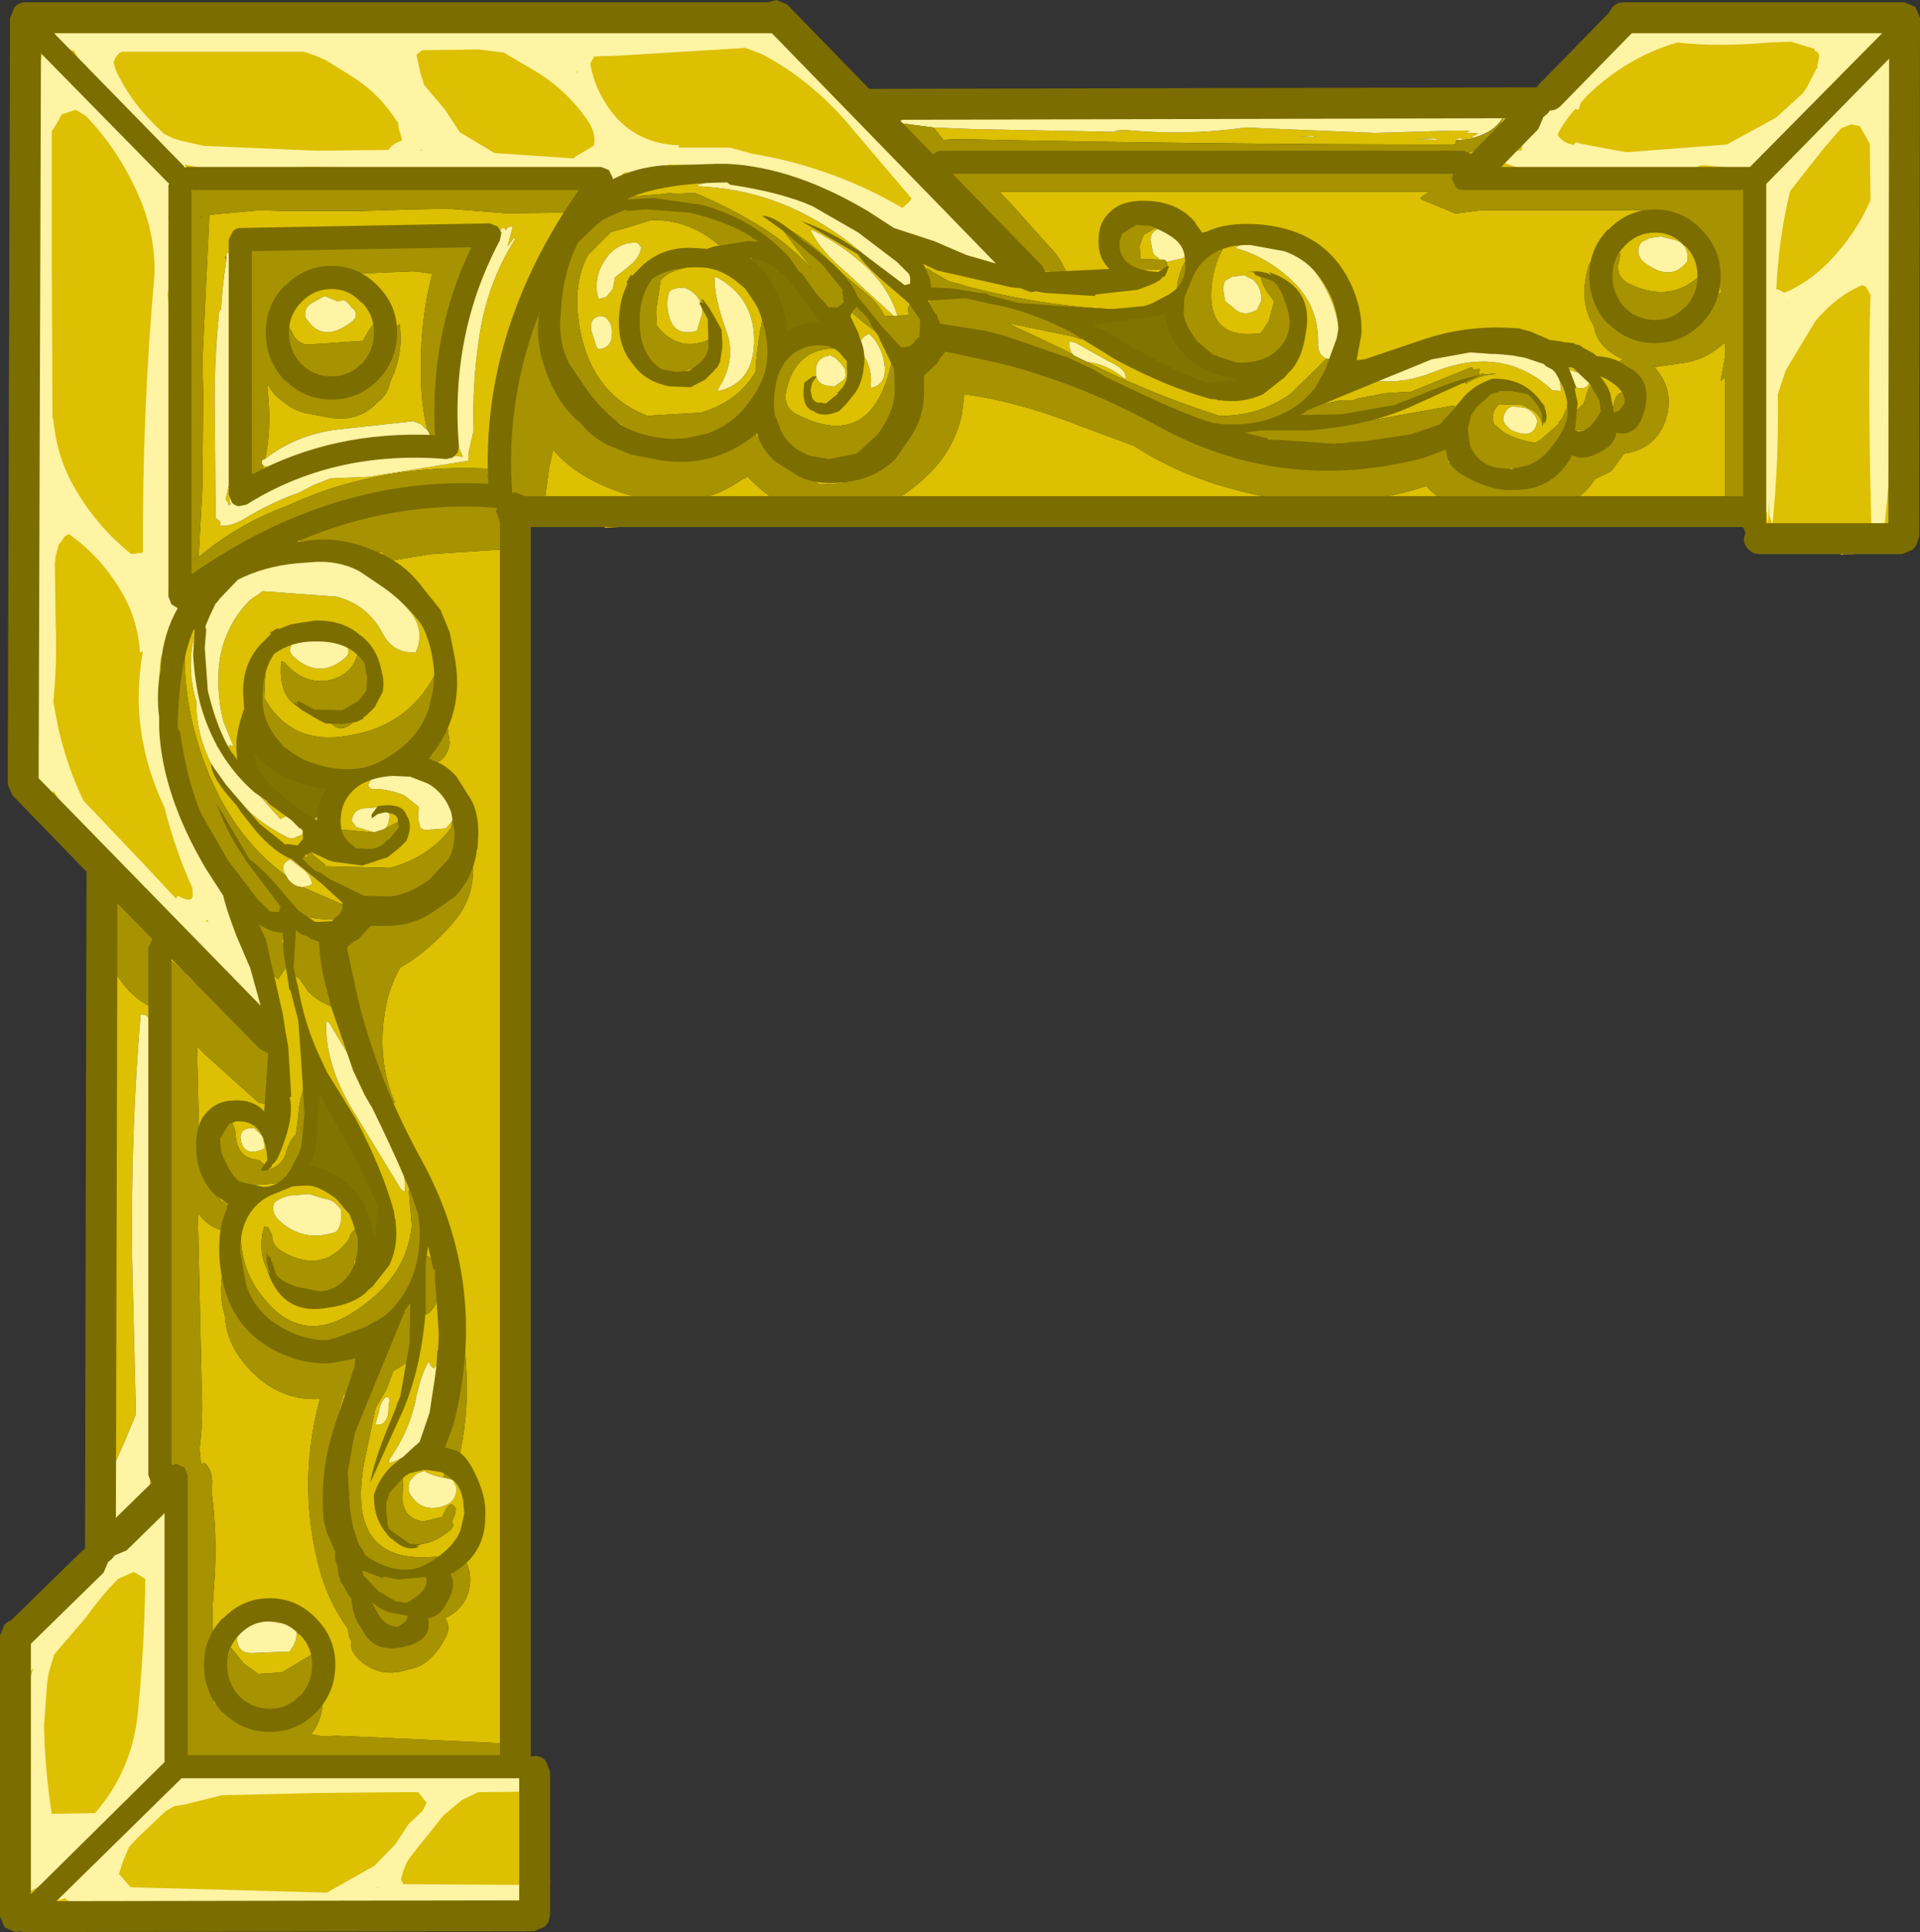<?xml version="1.0" encoding="UTF-8" standalone="no"?>
<svg xmlns:ffdec="https://www.free-decompiler.com/flash" xmlns:xlink="http://www.w3.org/1999/xlink" ffdec:objectType="shape" height="125.0px" width="124.25px" xmlns="http://www.w3.org/2000/svg">
  <rect width="100%" height="100%" fill="#333333" stroke="none"/>
  <g transform="matrix(1.0, 0.0, 0.0, 1.0, 1.0, 1.0)">
    <path d="M57.35 6.25 Q62.75 4.95 68.75 5.05 82.85 6.45 97.3 5.8 99.4 3.7 102.05 1.95 103.0 1.35 104.0 1.2 L113.75 0.5 118.8 0.8 119.0 0.6 Q119.6 0.2 120.5 0.1 L120.85 0.2 121.15 0.3 121.45 0.5 Q121.95 1.25 121.85 2.25 L121.5 5.5 121.05 7.15 Q121.8 13.55 122.1 20.2 L122.6 25.3 Q123.35 30.1 121.35 32.4 L121.65 32.75 Q122.2 33.5 121.6 34.25 L121.5 34.35 121.3 34.6 120.2 34.7 119.3 34.8 118.95 34.85 118.35 34.85 118.2 34.9 117.75 34.7 117.05 34.7 Q115.5 33.25 112.65 34.0 L112.6 33.8 112.4 33.3 112.4 10.8 112.15 10.8 112.15 10.55 93.4 10.55 93.4 9.8 60.9 9.8 60.7 9.7 60.25 9.5 Q59.35 9.7 59.1 10.55 L58.95 10.85 58.95 11.05 59.0 11.15 Q58.95 11.8 59.5 12.35 L59.7 12.45 60.25 12.55 Q60.9 12.55 61.3 12.1 L61.6 11.45 62.9 13.5 65.6 16.1 Q66.15 16.6 66.95 16.55 L67.0 16.7 67.35 17.1 68.0 17.2 68.0 17.0 68.2 17.2 68.45 17.25 68.4 17.1 68.45 17.1 68.2 16.85 67.85 16.3 Q67.55 15.6 66.9 14.95 L64.3 12.05 63.8 11.55 63.7 11.4 91.5 11.4 91.05 11.7 90.9 11.85 91.0 11.85 91.0 11.9 91.1 11.95 93.15 12.8 93.3 12.8 94.85 12.6 105.35 12.6 Q107.5 13.05 108.95 14.9 109.95 16.25 110.4 17.9 L108.85 19.0 Q109.45 18.4 109.75 17.3 109.9 16.7 109.6 16.2 107.5 18.8 104.5 17.4 103.45 16.9 103.8 15.8 104.0 15.05 103.25 14.9 101.1 17.85 104.65 19.25 L104.8 19.3 104.5 19.45 104.95 19.8 106.7 19.75 Q107.7 19.8 108.4 19.35 L107.5 20.15 106.4 20.95 Q105.05 20.75 103.65 20.05 L103.35 19.95 102.65 18.5 Q102.1 17.35 102.05 16.05 L101.95 16.05 101.95 15.8 101.9 16.05 101.85 16.05 Q101.1 18.45 102.15 20.1 102.35 21.5 104.05 22.25 L103.75 22.4 103.6 22.6 103.85 23.1 105.05 24.25 105.45 24.75 105.4 24.95 105.35 25.6 104.95 26.3 104.8 26.5 Q104.15 25.55 103.45 26.65 102.65 27.85 101.2 28.25 L101.15 28.1 101.0 28.0 100.65 28.4 100.55 28.45 100.55 28.5 Q99.55 29.4 98.25 29.7 L93.8 29.4 92.65 28.9 93.5 28.15 81.1 27.8 Q76.3 27.05 71.75 24.8 66.5 22.15 60.75 21.6 L60.75 21.55 60.35 21.65 59.75 21.75 59.45 21.9 59.1 22.45 57.9 23.55 Q57.5 23.75 57.55 24.25 L58.65 24.25 Q57.15 25.95 56.1 28.3 55.35 30.05 53.2 30.3 L52.05 30.35 49.8 28.85 Q49.2 28.35 48.6 28.35 L48.05 27.25 47.95 27.2 47.95 27.15 47.7 26.95 47.55 27.15 47.25 27.4 46.85 27.75 Q38.6 29.9 34.9 22.35 34.05 20.7 33.75 18.8 L33.55 18.6 33.35 18.45 33.0 18.3 Q31.6 21.5 32.55 24.15 31.75 25.55 31.65 27.3 L31.5 29.6 31.25 29.45 31.0 29.35 Q25.6 29.0 20.6 30.55 19.05 31.05 17.65 31.7 14.4 32.9 11.85 35.05 L12.1 30.55 12.15 24.55 12.1 22.3 12.55 12.9 15.8 12.6 17.4 12.65 18.35 12.65 22.3 12.65 25.5 12.55 28.0 12.5 31.8 12.8 35.95 12.75 36.2 12.55 36.15 12.35 36.1 12.3 36.75 12.3 Q37.55 12.3 37.7 11.55 37.7 10.9 37.0 10.95 28.3 11.1 19.75 10.7 L18.0 10.7 14.2 10.8 Q12.05 10.8 10.6 11.85 L10.8 11.85 10.35 12.0 10.5 12.1 10.6 12.1 10.25 12.3 11.3 12.4 10.85 12.6 11.35 12.9 Q10.5 17.5 10.4 23.1 10.3 27.85 10.8 32.5 L11.1 35.7 10.7 36.05 Q10.45 36.3 10.6 36.6 L11.3 36.25 11.3 36.3 11.35 36.4 11.45 36.4 11.6 36.35 11.6 36.6 11.65 36.3 14.35 34.85 14.5 34.8 16.35 34.05 18.7 33.25 Q18.45 33.55 18.45 34.05 L22.05 34.3 21.7 34.5 23.85 34.75 23.35 35.15 23.35 35.3 22.8 35.6 23.55 35.45 24.15 35.3 26.85 34.85 33.0 34.45 33.0 35.8 32.95 36.5 32.95 42.5 32.9 48.45 32.7 56.4 Q32.15 76.5 32.75 97.05 32.9 102.15 32.15 107.1 L32.05 109.05 Q31.95 110.85 32.8 111.85 L24.25 111.45 20.75 111.3 19.9 111.35 19.15 111.2 Q19.9 110.2 19.9 108.85 19.9 108.4 19.35 108.5 L18.3 109.9 17.4 110.75 13.9 109.6 12.8 109.2 12.75 105.35 12.75 105.15 12.75 103.0 12.9 100.9 Q13.05 98.2 12.7 95.55 L12.7 95.3 Q12.85 94.2 12.25 93.65 L12.0 93.7 11.95 93.0 11.9 92.85 Q12.15 91.0 12.05 88.8 L11.8 77.45 Q12.35 78.3 13.35 78.6 L13.75 78.6 Q14.05 78.25 13.95 77.8 L13.7 77.05 13.6 76.85 13.25 76.65 13.25 76.6 13.25 76.55 12.8 75.9 12.45 75.7 12.45 75.15 Q12.45 74.35 11.8 74.2 L11.85 71.0 11.75 66.7 12.3 67.25 15.75 70.35 16.1 70.4 16.35 70.4 Q16.65 69.35 16.55 68.45 L16.6 68.05 Q16.6 67.0 15.95 66.75 L14.75 65.45 11.05 62.1 11.0 61.9 11.0 62.0 10.9 61.9 10.8 61.8 10.2 61.25 9.85 61.1 Q9.4 61.6 9.8 62.05 L9.5 62.95 9.5 62.8 9.55 60.85 9.5 60.3 8.25 58.4 6.75 57.0 Q5.15 58.8 6.1 61.1 7.0 63.4 9.1 64.3 L9.5 64.3 9.5 63.6 9.8 64.5 Q9.0 71.0 9.25 78.15 9.5 86.05 10.1 93.85 L10.3 94.1 10.3 94.4 10.4 94.6 10.4 96.8 10.5 97.15 10.4 103.0 Q10.35 107.45 10.85 111.75 10.7 111.8 10.6 111.95 L10.75 112.15 10.9 112.35 10.95 112.75 11.25 113.1 11.4 112.6 11.5 112.7 11.5 112.65 11.55 112.65 11.65 112.95 11.6 113.15 11.7 113.25 Q15.6 113.95 14.75 112.9 L14.7 112.85 14.8 112.75 24.8 113.25 32.45 112.5 33.0 112.45 33.15 112.45 33.4 113.0 34.4 113.1 34.35 113.55 Q34.15 117.05 34.5 120.15 L34.6 120.75 34.45 121.95 34.25 122.05 Q34.1 122.25 33.8 122.25 18.55 123.5 2.65 122.65 1.9 122.6 1.75 122.3 L1.6 121.85 0.2 122.0 Q-0.4 117.3 -0.35 112.2 -0.3 109.4 0.6 106.85 L0.8 106.4 0.75 106.35 Q0.15 106.0 0.15 105.25 0.15 104.35 1.0 104.15 L1.65 104.45 Q3.45 100.95 6.65 98.4 L6.55 97.2 Q7.15 96.95 7.65 96.3 L8.05 95.95 8.05 96.15 Q8.1 96.65 8.7 96.6 L8.75 91.9 8.85 91.7 8.75 91.5 8.85 80.85 8.65 65.1 Q8.65 64.6 8.1 64.65 7.45 72.4 7.55 80.4 L7.8 90.5 7.05 92.3 6.25 94.1 Q5.35 82.45 5.7 70.6 5.85 65.25 5.35 59.9 5.1 57.3 5.6 55.25 L3.9 53.6 Q1.0 50.75 0.85 47.0 0.0 24.75 0.3 2.65 0.3 1.85 0.85 1.8 L1.15 1.75 1.75 1.45 Q3.3 0.9 5.0 0.8 L5.0 0.85 Q5.45 0.9 5.9 1.2 L32.0 -0.15 37.0 0.4 46.6 1.05 Q46.8 0.75 47.25 0.7 L48.5 0.65 48.75 0.75 49.75 1.35 Q50.15 1.5 50.2 1.9 51.95 2.65 53.45 4.15 L55.95 6.6 57.1 6.3 Q56.9 7.4 57.85 8.3 L58.3 8.7 58.4 8.8 58.45 8.85 58.8 9.0 59.75 9.35 60.05 9.35 60.2 8.95 Q76.75 10.0 93.0 8.8 L93.0 8.9 92.35 9.25 92.35 9.3 93.15 9.2 94.5 8.7 95.75 8.6 95.65 8.5 95.5 8.4 95.5 8.35 94.95 8.35 Q95.9 7.6 96.3 6.55 L96.35 6.4 96.4 6.25 96.25 6.0 95.5 6.2 Q86.5 6.55 77.5 6.3 68.2 6.1 59.0 6.3 L58.1 6.45 57.5 6.25 57.35 6.25 M110.65 32.95 L100.25 32.65 77.75 32.75 76.55 32.85 76.5 32.7 76.3 32.5 74.25 32.25 70.5 32.15 65.75 32.55 Q51.65 32.3 38.15 33.15 38.0 32.75 37.5 32.7 L35.6 32.4 Q34.9 32.25 34.2 32.4 L34.3 31.1 34.35 30.65 34.55 29.2 34.8 28.1 Q36.05 29.6 38.35 30.55 43.4 32.6 47.05 30.0 L47.4 29.85 Q49.35 31.95 51.6 32.15 54.95 33.35 58.7 30.05 60.7 28.3 61.25 25.8 L61.4 24.5 Q64.95 25.0 68.75 26.5 L72.4 27.85 Q75.65 30.0 80.25 31.0 85.95 32.2 91.3 30.45 92.9 32.25 96.0 32.3 L98.6 32.05 100.15 31.65 Q101.5 31.2 102.2 30.0 L103.25 29.5 104.1 28.35 Q106.15 28.05 106.8 26.15 107.4 24.2 106.05 22.75 L107.8 22.5 Q109.2 22.35 110.4 21.35 L110.65 21.15 110.65 22.0 110.35 23.65 110.65 23.4 110.65 32.95 M106.5 14.3 L105.75 14.4 105.25 14.65 105.1 14.85 Q104.8 15.65 105.65 16.15 107.2 17.2 108.2 15.9 L108.2 15.55 Q108.15 14.6 107.05 14.45 L106.5 14.3 M101.85 23.8 L101.3 23.15 100.6 22.95 Q100.15 23.4 100.65 23.85 101.1 24.25 101.65 24.05 L101.85 23.8 M101.85 24.0 L101.7 24.4 101.55 24.95 101.45 25.15 100.8 25.75 100.75 25.15 Q100.7 24.9 100.45 24.95 L100.4 25.4 100.1 26.05 99.85 26.35 99.9 26.4 98.7 27.45 98.35 27.65 Q97.3 27.5 96.35 27.0 L95.7 26.45 95.65 26.35 Q95.5 25.8 95.8 25.4 L96.0 25.15 97.5 25.2 97.9 25.4 Q98.6 25.7 98.8 26.35 L98.95 26.25 98.8 25.5 98.65 25.3 99.0 25.35 98.9 25.2 98.3 24.65 97.5 24.05 96.4 24.15 96.45 24.05 96.4 23.75 96.25 23.6 Q93.4 24.6 93.9 26.35 93.7 27.2 94.15 28.05 94.4 28.55 94.8 28.85 95.5 29.9 96.85 29.25 L97.0 29.25 96.85 29.35 98.4 29.2 99.7 28.65 Q100.4 28.3 100.25 27.6 L100.2 27.6 100.6 26.85 101.45 26.8 Q102.25 26.65 102.8 26.0 L102.75 25.0 102.5 24.25 Q102.25 23.95 101.85 24.0 M104.1 24.35 Q103.6 24.45 103.5 24.9 L103.35 25.5 103.25 25.7 103.35 25.9 104.3 25.9 104.5 25.3 104.5 24.55 104.4 24.4 104.25 24.35 104.1 24.35 M59.4 7.25 L62.0 7.35 72.15 7.55 71.15 7.5 71.2 7.45 71.7 7.4 Q75.8 7.8 79.55 7.25 L88.0 7.6 93.0 7.45 93.5 7.45 93.55 7.45 94.0 7.45 94.1 7.5 93.9 7.55 93.9 7.6 94.5 7.6 94.65 7.65 Q94.35 7.75 94.2 7.95 L94.15 8.0 93.65 8.05 93.55 7.95 93.55 7.9 93.15 8.05 93.25 8.05 93.15 8.35 Q77.05 8.35 61.0 8.0 L60.05 8.05 59.45 7.3 59.4 7.25 M92.1 8.05 L91.8 7.95 90.85 8.0 90.5 8.0 92.1 8.05 M92.8 11.55 L92.85 11.4 92.9 11.4 92.9 11.5 92.8 11.55 M83.95 7.85 L84.2 7.8 83.0 7.8 83.95 7.85 M78.3 22.65 Q79.85 23.15 81.95 22.0 L82.1 21.4 82.5 20.15 82.55 19.0 82.55 18.8 Q82.7 16.65 80.55 16.8 80.7 17.55 81.2 18.15 L81.45 18.5 81.1 19.8 80.7 20.4 80.6 20.55 Q76.9 21.1 77.45 17.15 77.7 15.45 78.65 14.4 L78.45 14.4 77.9 14.65 Q77.55 14.8 77.3 15.0 L77.05 15.3 76.85 15.2 76.5 15.1 76.25 15.1 Q74.3 17.5 75.85 20.3 76.75 21.9 77.95 22.5 L77.85 22.5 77.8 22.45 75.9 21.4 75.5 21.2 75.5 21.15 75.0 20.55 74.85 20.15 74.8 20.1 74.8 20.0 74.75 19.95 74.8 19.8 74.85 19.45 74.8 19.25 74.65 19.15 74.5 19.05 74.4 19.1 74.25 19.0 72.5 19.15 72.6 19.05 Q67.25 19.0 61.65 17.55 L61.0 17.35 60.4 17.2 59.35 16.6 59.0 16.35 59.05 16.55 58.85 16.3 58.75 16.1 Q58.1 17.25 59.85 17.9 L60.3 18.2 59.65 18.35 59.6 18.4 59.35 18.35 Q58.95 18.6 59.05 19.1 L59.35 20.1 59.45 20.3 Q65.4 20.8 71.05 24.3 75.3 26.95 79.7 26.6 L79.3 27.2 Q84.6 28.95 90.45 27.6 92.45 27.15 93.25 25.65 93.45 25.3 93.0 25.25 L87.4 26.25 Q84.1 26.7 80.75 26.4 L79.95 26.5 79.65 26.4 Q83.5 26.35 85.7 22.1 86.3 20.95 86.05 19.8 L85.95 19.75 85.7 20.5 Q85.4 18.35 84.15 16.65 82.95 15.05 81.0 14.65 L80.25 14.65 79.5 14.8 Q79.2 14.85 78.95 15.05 80.95 15.6 82.55 17.1 84.3 18.7 84.3 21.1 84.25 22.0 84.85 22.2 L82.5 24.5 Q80.4 25.95 77.9 25.9 73.5 24.5 69.3 22.4 L69.6 22.45 Q70.7 22.65 71.65 23.4 L71.85 23.5 Q71.95 22.9 70.7 22.35 L68.55 21.15 68.2 21.1 Q68.15 21.65 68.5 22.0 L68.0 21.7 64.2 19.9 67.85 20.65 68.15 20.7 68.55 20.8 68.95 20.95 69.1 20.85 69.05 20.7 68.5 20.25 68.35 20.15 68.25 20.1 68.05 20.1 Q67.1 19.55 66.0 19.45 L65.9 19.45 65.85 19.45 69.35 19.85 69.2 19.9 Q69.7 20.8 70.65 21.0 L72.05 22.15 Q73.9 23.5 76.0 23.9 L78.7 24.2 Q79.35 24.15 79.6 23.8 L80.1 23.2 79.3 23.1 78.5 22.8 78.45 22.8 78.3 22.65 M88.25 23.65 Q89.9 23.8 91.7 23.1 96.25 21.25 99.45 24.25 L100.0 24.3 100.0 24.1 99.95 23.75 Q99.85 22.95 99.2 22.55 97.95 21.8 96.3 21.65 L96.0 21.55 92.35 21.85 88.85 22.9 Q88.15 23.1 88.25 23.65 M90.1 24.35 L88.5 24.45 88.35 24.5 86.8 24.8 86.55 24.9 85.75 24.9 83.35 25.4 83.55 25.45 83.5 25.45 83.15 25.65 82.85 25.65 83.15 25.7 Q83.85 26.3 84.6 26.15 L86.35 25.85 89.65 25.35 90.15 25.25 93.05 24.0 93.3 23.9 93.45 23.85 93.55 23.8 93.85 23.75 93.85 23.8 93.85 23.85 Q94.7 23.25 95.8 23.2 L95.75 23.15 95.05 23.25 95.05 23.2 95.0 23.15 94.7 23.25 94.75 22.9 94.75 22.85 94.35 22.95 94.35 22.9 94.25 22.75 90.3 24.35 90.1 24.35 M98.35 25.9 Q97.9 25.3 97.25 25.35 96.65 25.15 96.4 25.7 96.1 26.2 96.55 26.6 L96.75 26.8 Q98.2 27.5 98.45 26.4 L98.5 26.25 98.35 25.9 M78.2 17.35 L78.15 17.7 78.25 18.3 78.3 18.5 78.8 18.9 Q79.35 19.45 80.0 19.2 L80.35 19.05 80.6 18.5 Q80.7 17.65 80.1 17.1 L79.5 16.8 78.75 16.9 78.3 17.15 78.2 17.35 M74.1 15.8 L74.05 15.8 72.8 15.75 72.75 14.9 73.0 14.2 74.05 13.6 73.95 13.5 73.2 13.6 73.45 13.05 73.2 13.1 72.95 13.2 72.75 13.0 72.1 13.1 71.7 13.15 71.45 13.3 Q71.2 13.7 71.2 14.25 71.2 15.05 71.6 15.7 L72.05 16.5 74.4 16.4 74.55 16.25 74.5 15.95 75.55 15.7 Q75.85 15.5 75.75 15.15 75.85 14.7 75.45 14.45 74.8 14.0 74.0 13.85 L74.0 13.8 Q73.5 13.95 73.45 14.5 L73.6 15.3 73.7 15.5 74.1 15.8 M51.95 18.5 Q52.5 19.1 53.1 18.95 L53.5 19.15 53.75 19.15 53.95 19.05 Q55.5 20.5 57.35 21.5 L58.3 21.7 58.8 20.85 59.1 20.1 Q59.25 19.7 59.05 19.4 L58.6 19.3 58.25 18.7 57.95 18.6 Q57.6 19.05 57.85 19.3 L57.7 19.4 56.25 19.45 Q55.8 18.55 54.95 17.9 L53.5 16.7 53.5 16.65 53.45 16.75 Q51.75 14.7 49.45 13.5 L49.25 13.35 51.55 16.4 Q50.15 14.9 48.45 13.8 46.3 12.45 44.0 11.5 L43.5 11.5 42.55 11.55 42.5 11.5 42.35 11.5 42.25 11.5 41.95 11.55 40.0 11.7 39.75 11.55 38.3 12.55 37.8 12.75 Q37.2 13.0 36.9 13.5 32.15 17.05 35.65 22.9 37.2 25.5 39.3 26.45 39.2 26.7 39.8 27.0 L41.3 27.55 42.1 27.65 43.4 27.6 43.35 27.65 Q45.6 27.6 47.15 25.85 48.35 25.0 48.65 23.4 L48.9 22.75 Q49.55 21.0 48.75 19.8 L48.7 19.25 Q48.65 19.05 48.45 19.15 48.05 20.85 47.9 22.75 L47.9 23.05 Q46.75 25.0 44.35 25.7 L40.9 25.9 Q36.95 24.4 36.4 19.4 36.15 17.2 37.05 15.5 L38.55 14.0 39.5 13.75 41.1 13.25 Q43.75 13.15 45.85 15.15 L46.0 15.3 46.55 15.25 46.65 15.2 47.5 15.0 47.8 14.85 50.15 16.7 49.65 16.3 49.25 15.95 49.05 15.8 48.75 15.6 48.6 15.7 48.0 15.55 Q47.65 15.65 47.55 15.9 L47.3 16.1 47.55 16.35 47.7 16.6 47.9 16.85 48.4 17.7 48.85 18.2 49.15 19.25 49.2 19.5 49.2 19.65 49.2 19.7 49.2 20.0 49.35 20.6 50.95 20.55 51.3 20.35 51.75 20.3 52.1 20.2 52.35 19.95 52.35 19.9 52.7 19.75 53.0 19.55 Q52.85 19.05 52.15 18.9 L51.95 18.5 M40.8 12.2 L40.85 12.15 41.35 12.2 41.65 12.25 40.8 12.2 M44.2 10.95 L44.1 11.05 Q47.8 11.2 50.95 12.8 54.4 14.55 56.9 17.5 57.45 18.2 58.05 17.7 57.95 16.25 56.65 15.25 53.85 13.1 50.4 11.8 48.0 10.85 45.5 10.75 L44.75 10.8 44.2 10.95 M42.3 17.9 Q42.1 18.55 42.25 19.25 42.55 20.85 44.1 20.4 L44.45 19.25 Q44.45 18.25 43.6 17.75 L43.25 17.6 42.75 17.65 42.45 17.75 42.3 17.9 M41.95 16.55 L42.45 15.85 42.1 15.85 41.9 16.0 41.75 15.9 Q40.2 17.0 40.0 18.4 39.75 19.15 39.85 20.1 40.1 23.2 43.2 23.1 L43.45 22.95 Q44.25 22.75 45.15 21.85 45.65 21.35 45.55 20.6 43.25 22.1 41.6 20.2 L41.5 20.05 41.45 19.15 41.75 17.15 Q42.15 16.65 42.9 16.45 44.15 16.15 44.25 15.75 L42.7 16.15 41.95 16.55 M45.25 16.9 Q45.2 18.25 46.0 20.4 46.7 22.3 45.45 24.2 L45.5 24.3 Q47.85 23.75 47.8 20.9 47.75 18.3 45.5 17.0 L45.25 16.9 M51.45 13.9 Q52.1 15.25 53.85 16.7 L56.9 19.5 57.1 19.5 Q56.6 17.8 55.3 16.5 53.65 14.9 51.6 13.9 L51.45 13.9 M52.65 17.7 L52.4 17.4 52.65 17.7 M55.25 20.6 Q54.25 21.0 54.95 22.1 55.45 22.9 55.35 23.95 L55.35 24.1 Q56.35 23.9 56.25 22.7 56.15 21.65 55.5 20.85 L55.25 20.6 M53.45 21.45 L53.0 21.25 51.75 21.1 Q48.8 21.35 48.55 24.2 48.3 27.0 50.55 28.6 L50.75 28.8 Q55.25 29.45 56.9 25.6 57.75 23.6 56.75 22.2 55.5 28.35 50.55 25.8 49.55 25.3 49.95 24.0 50.65 21.35 53.5 21.55 L53.45 21.45 M52.5 23.95 L53.0 24.0 53.5 23.65 Q53.8 23.45 53.7 23.1 L53.7 22.9 53.45 22.55 53.05 22.15 52.75 22.0 Q51.75 22.1 51.8 23.1 51.8 23.8 52.5 23.95 M58.35 19.45 L58.4 19.45 58.35 19.45 M40.1 12.2 L40.15 12.1 40.35 12.15 40.1 12.2 M27.35 27.5 L27.25 26.1 27.5 23.45 27.7 22.05 28.0 20.25 28.35 19.0 28.5 18.55 28.6 18.2 28.6 18.1 29.05 16.35 29.6 16.05 29.25 15.95 30.0 15.85 30.0 15.75 30.05 15.55 30.05 15.35 30.05 15.15 29.9 15.0 29.75 14.85 29.5 14.8 29.3 14.75 29.25 14.7 29.25 14.75 28.9 14.65 28.5 14.5 25.5 14.45 18.75 14.65 13.95 15.5 13.7 15.3 13.65 15.6 13.55 15.6 13.65 15.8 Q13.4 17.4 13.3 19.05 L13.2 19.05 Q12.85 22.25 12.9 25.6 L12.95 32.1 12.95 32.5 13.25 32.75 13.25 33.0 Q14.0 33.1 15.0 32.45 16.6 31.5 18.4 30.85 L19.25 30.4 20.4 29.95 22.85 29.85 29.35 28.8 29.3 28.7 29.35 28.15 29.65 26.85 Q29.55 23.9 30.0 20.9 30.5 17.35 32.35 14.45 L32.25 14.4 31.85 14.95 32.15 13.8 Q32.25 13.6 31.85 13.7 L31.75 13.9 Q31.7 13.75 31.5 13.75 29.05 16.85 28.2 20.9 27.45 24.35 28.55 27.5 L27.35 27.5 M13.95 16.05 L14.25 16.1 14.45 16.1 14.35 16.2 14.65 16.35 14.6 16.35 15.1 16.5 15.2 16.55 15.15 16.6 14.85 16.8 14.9 16.9 15.1 16.85 Q14.6 19.45 14.6 22.35 14.65 26.15 15.2 29.8 L15.35 30.0 15.4 29.95 15.6 30.35 16.05 29.15 17.4 29.25 20.35 28.45 Q16.95 29.35 14.45 31.5 L14.2 31.55 14.1 31.15 13.95 31.05 Q13.75 31.45 13.95 31.6 L13.8 31.7 13.75 31.5 13.6 31.3 Q14.5 27.85 14.1 23.75 13.7 19.85 13.95 16.05 M16.2 28.65 L16.2 28.5 Q16.55 26.7 16.35 24.55 L16.3 24.05 16.35 23.85 Q16.6 24.5 17.35 25.0 17.85 25.45 18.65 25.7 L19.95 25.95 Q22.15 26.45 23.45 25.0 24.1 24.55 24.25 23.7 L24.4 23.35 24.5 23.15 Q25.1 21.55 24.85 19.95 L24.65 20.15 24.25 19.4 24.0 20.9 23.65 21.3 23.7 20.5 23.55 20.35 23.4 20.5 23.55 19.7 23.45 19.65 Q22.85 20.3 22.5 21.05 L18.85 21.3 Q18.15 21.15 17.9 20.5 17.6 19.9 17.0 19.85 L16.7 20.5 Q17.2 18.75 18.4 17.35 L18.65 16.85 25.75 16.55 26.2 16.6 26.95 16.7 26.95 16.8 Q26.35 19.15 26.25 21.7 L26.25 23.45 Q26.25 25.15 26.65 26.8 L26.55 26.75 26.25 26.45 26.0 26.35 25.75 26.25 20.75 26.8 Q18.15 27.15 16.2 28.65 M26.75 27.35 L26.8 27.5 26.7 27.5 26.75 27.35 M27.05 27.5 L27.1 27.25 27.2 27.5 27.05 27.5 M20.85 18.5 L20.0 18.15 19.2 18.6 Q18.75 18.85 18.75 19.3 L18.75 19.5 Q19.85 21.35 21.85 19.75 L22.0 19.55 Q22.1 19.1 21.75 18.9 L21.65 18.75 21.4 18.5 21.25 18.4 20.85 18.5 M20.5 23.95 Q18.0 24.55 17.1 22.85 L17.1 22.8 17.05 22.8 16.75 21.7 Q17.05 22.6 18.6 23.25 20.0 23.9 21.35 23.7 L20.5 23.95 M23.25 21.85 L23.2 21.8 23.35 21.7 23.25 21.85 M37.75 18.35 L38.25 18.2 38.65 17.7 38.8 16.95 39.8 16.15 Q40.4 15.65 40.5 15.0 L40.25 14.7 Q38.95 14.65 38.2 15.75 37.45 16.8 37.65 18.05 L37.75 18.35 M38.2 19.55 L38.0 19.45 Q37.15 19.45 37.25 20.35 L37.6 21.45 37.75 21.6 Q38.6 21.5 38.6 20.6 38.65 19.95 38.2 19.55 M12.0 13.15 L12.0 13.0 12.05 13.0 12.0 13.15 M11.6 35.25 L11.55 35.3 11.6 35.0 11.6 35.25 M11.45 36.2 L11.45 36.15 11.5 36.15 11.45 36.2 M15.85 35.3 Q14.85 35.6 14.1 36.3 12.4 37.6 11.8 39.6 11.3 40.75 11.35 42.25 11.4 43.4 11.7 44.35 11.7 47.15 13.3 49.45 15.0 51.9 17.65 53.2 L17.95 53.25 18.55 53.0 18.6 52.85 18.5 52.5 18.0 51.9 17.75 51.75 Q17.3 51.85 17.15 52.0 L13.65 48.05 13.0 47.2 13.4 47.2 13.65 47.45 13.9 47.2 14.05 47.3 14.1 47.25 13.45 45.65 Q13.05 44.05 13.15 42.3 13.35 39.7 15.15 37.85 L16.0 37.25 20.75 37.6 Q22.75 38.1 23.75 39.95 24.4 41.25 25.75 41.2 L25.85 41.25 25.9 41.2 Q26.6 39.7 25.35 38.35 23.45 36.25 20.85 35.3 L19.0 34.75 Q17.35 34.75 15.85 35.3 M17.9 41.4 Q19.7 43.1 21.45 41.45 L21.55 41.25 21.55 41.1 21.45 40.7 21.0 40.2 20.75 40.1 18.75 40.2 Q17.85 40.25 17.75 41.1 L17.9 41.4 M17.2 41.8 Q16.9 45.25 20.15 45.0 20.05 45.5 20.6 45.95 21.2 46.45 22.1 45.5 L22.1 45.25 21.7 44.65 Q24.0 43.75 22.45 40.95 L22.25 40.75 Q22.05 42.6 20.35 43.0 18.7 43.35 17.4 41.85 L17.2 41.8 M15.75 41.8 L15.6 41.8 Q14.45 46.9 19.7 48.55 23.3 49.7 25.95 47.05 L27.15 45.55 26.85 46.55 26.3 48.1 Q26.2 48.25 26.25 48.45 L26.6 48.4 26.6 48.55 Q27.95 48.35 28.1 47.05 L27.9 45.55 27.85 45.5 27.45 45.0 27.4 45.0 Q28.0 43.5 27.5 41.9 25.65 46.3 20.7 46.7 17.65 46.9 16.1 44.15 L16.15 43.0 Q16.25 42.1 15.75 41.8 M17.5 55.65 Q13.8 52.95 12.05 47.85 10.7 43.9 11.0 40.05 10.4 41.4 10.2 42.8 9.4 47.25 11.2 51.35 12.65 54.6 15.25 57.15 L15.3 57.4 Q15.55 58.05 16.1 58.35 L16.35 58.6 Q17.15 58.75 17.15 58.15 L17.3 57.8 Q18.8 58.5 20.7 58.5 L20.85 58.3 21.35 57.6 18.6 56.4 19.0 56.3 19.2 56.2 Q19.1 55.55 18.5 55.15 L17.85 54.65 17.75 54.6 Q17.05 54.95 17.5 55.65 M15.5 47.5 Q14.0 48.4 15.65 49.7 L15.8 49.85 15.85 49.9 15.9 49.9 18.5 51.95 19.0 52.3 19.9 51.45 20.5 50.5 20.55 50.35 Q19.85 49.05 18.3 48.7 16.75 48.3 15.5 47.5 M31.0 29.95 L30.75 29.9 30.5 29.8 31.5 29.8 31.4 30.95 31.35 31.35 22.35 32.15 Q26.8 30.95 31.3 30.45 L31.3 30.25 31.15 30.1 31.0 29.95 M26.05 28.3 L28.6 27.75 28.95 28.55 26.75 28.3 26.05 28.3 M28.4 51.75 L28.35 51.2 Q27.85 50.0 26.65 49.35 25.95 48.95 25.25 48.75 L23.75 48.95 Q23.1 49.1 22.85 49.75 L22.85 49.9 23.05 50.05 Q24.0 50.0 25.15 50.45 L26.1 51.2 26.1 51.4 26.05 51.75 26.1 52.15 26.2 52.55 26.45 52.7 27.85 52.6 28.25 52.15 28.2 52.55 Q26.8 54.45 24.25 55.15 L20.0 55.05 20.05 54.95 20.0 54.9 19.35 54.4 19.1 54.1 18.95 54.1 18.85 54.5 18.6 54.35 18.35 54.55 19.35 55.75 20.6 56.45 21.3 56.7 21.25 56.9 21.2 57.1 21.25 57.25 21.45 57.45 Q25.75 58.0 28.3 54.6 28.95 53.8 29.0 52.75 29.05 52.15 28.55 52.1 L28.4 51.75 M28.75 54.95 Q27.55 57.85 25.35 58.75 L25.0 58.55 25.0 58.5 23.7 58.65 Q22.9 58.7 22.35 59.3 L22.3 59.35 Q21.25 59.7 21.05 61.05 20.65 63.8 22.2 65.4 L22.35 67.7 Q22.55 68.65 23.05 69.45 23.65 70.4 24.55 70.35 23.4 67.6 23.9 64.5 24.15 62.9 24.9 61.6 26.75 60.55 28.4 58.6 29.75 57.0 29.6 54.85 L29.5 54.1 29.15 55.2 28.75 54.95 M23.85 52.65 Q24.2 52.4 24.2 51.75 L24.1 51.45 23.75 51.2 22.5 51.3 Q21.95 51.4 21.8 51.9 L21.75 52.1 22.05 52.5 23.2 52.85 23.0 52.85 20.85 52.65 20.75 52.75 Q21.35 54.6 23.45 54.2 25.4 53.8 25.1 52.2 L25.0 52.05 23.85 52.65 M20.35 65.25 Q20.3 65.1 20.1 65.1 20.05 67.85 21.75 70.7 L24.95 75.95 25.2 76.1 Q25.25 73.35 23.6 70.65 L20.35 65.25 M20.85 64.15 Q20.95 63.0 20.05 62.2 L20.0 62.15 19.95 61.45 19.8 60.3 19.75 59.9 18.8 59.15 18.0 58.8 Q17.55 58.85 17.45 59.05 L16.7 59.15 15.75 58.45 Q14.65 58.9 15.4 60.35 L16.75 62.15 17.0 62.35 17.6 61.45 17.6 61.5 18.2 62.2 18.4 62.35 18.95 63.15 Q19.75 63.95 20.75 64.2 L20.85 64.15 M17.35 60.15 L17.2 59.85 17.6 59.6 17.35 60.15 M13.35 71.3 Q11.95 73.95 14.15 75.1 13.9 75.65 15.0 75.7 L16.35 75.6 Q18.5 75.55 18.8 72.65 L18.7 72.15 18.7 71.55 Q18.6 70.45 18.85 69.45 L18.7 69.3 Q18.35 70.2 18.3 71.25 L18.15 72.4 Q17.75 72.75 17.55 73.45 17.3 74.45 16.3 74.7 L16.25 74.6 16.05 74.3 15.75 74.05 Q14.35 73.95 14.25 72.45 14.2 71.4 13.35 71.3 M19.75 69.7 Q18.75 70.6 18.85 72.15 L18.8 74.8 18.85 75.0 Q19.1 75.35 19.4 75.2 L20.45 75.15 Q20.55 76.5 21.65 77.55 22.15 77.95 22.45 78.5 22.5 79.15 23.0 79.6 L23.1 79.75 Q23.65 79.85 23.65 78.6 L23.6 78.15 Q24.4 76.45 22.65 74.0 21.2 72.05 20.1 70.0 L19.75 69.7 M15.5 72.05 L15.5 72.0 Q14.4 71.9 14.6 72.85 14.85 73.8 15.9 73.4 L16.1 73.3 16.1 73.1 16.05 72.55 15.5 72.05 M19.0 76.25 L17.75 76.35 Q17.2 76.45 16.75 76.8 16.55 77.4 16.95 77.85 18.55 79.45 20.75 78.7 L20.9 78.5 21.05 78.15 21.1 77.55 21.05 77.2 20.85 77.0 Q20.5 76.6 20.0 76.55 L19.0 76.25 M16.6 78.9 L16.35 78.4 16.1 78.35 Q15.4 80.75 17.35 82.45 19.45 84.15 21.65 82.4 L21.8 82.25 21.9 80.6 Q22.35 80.3 22.3 79.6 L22.05 78.55 21.95 78.55 Q21.65 78.8 21.6 79.15 19.85 81.55 17.15 79.9 16.6 79.55 16.6 78.9 M13.35 81.65 Q13.2 82.95 13.55 84.1 13.65 86.15 15.4 87.85 17.25 89.65 19.7 89.5 18.15 95.3 19.8 100.95 20.4 102.85 21.5 104.35 L21.6 104.9 21.75 105.25 Q21.6 105.9 22.5 106.6 23.6 107.4 24.9 107.15 L25.85 106.9 Q27.0 106.55 27.85 104.9 28.2 104.25 27.8 103.7 28.95 103.15 29.3 102.05 29.7 100.6 28.85 99.65 27.85 100.95 26.75 103.15 25.75 105.3 23.35 105.15 L23.15 104.95 Q21.25 100.9 20.6 96.4 20.1 92.8 21.25 89.2 L21.6 89.1 22.1 88.4 22.15 88.35 22.45 88.25 23.05 87.95 23.15 88.0 Q21.05 91.45 21.4 95.85 21.85 100.55 25.05 100.75 L24.85 100.9 23.4 100.5 23.0 100.4 Q22.15 100.45 22.55 101.05 L23.0 102.0 23.1 102.2 23.3 102.35 23.1 102.35 Q22.75 102.65 22.9 103.15 L23.1 103.85 23.2 104.05 Q24.15 104.75 25.3 104.6 L25.55 104.45 Q25.75 103.55 25.05 102.85 L26.0 102.55 26.7 101.85 26.95 101.15 26.4 100.65 27.95 100.2 Q28.4 100.0 28.35 99.55 21.15 100.9 22.6 93.45 L23.3 90.1 24.0 88.9 24.45 87.7 25.35 87.15 25.65 86.5 25.7 86.45 25.7 86.4 25.8 85.45 25.75 83.35 25.5 82.95 25.05 83.5 25.0 83.45 Q24.45 83.6 24.5 84.15 L24.5 85.15 24.5 85.5 Q23.75 85.85 23.25 86.45 L22.75 87.25 22.35 87.2 22.25 87.15 Q22.15 86.65 21.6 86.75 L21.1 87.05 18.45 85.9 18.55 85.9 20.1 85.75 20.0 85.65 21.0 85.6 21.7 85.25 Q23.2 85.05 24.35 83.8 L26.0 81.5 25.95 82.1 Q25.95 83.05 26.35 83.7 L26.4 83.95 26.55 84.0 26.6 84.05 Q27.45 83.5 27.4 82.1 27.4 80.95 26.75 80.3 L26.5 80.2 Q27.25 77.4 25.2 74.55 L25.55 76.2 25.45 76.0 25.65 78.3 Q25.3 81.8 21.7 84.0 18.3 86.1 15.8 82.65 14.45 80.85 14.6 78.3 13.3 84.05 17.65 85.1 17.6 85.4 17.9 85.65 L15.9 84.75 Q14.25 84.0 13.7 82.3 L13.7 82.45 13.6 81.75 13.35 81.65 M28.3 94.75 Q29.1 92.25 29.2 89.55 29.25 87.15 28.9 84.75 28.85 84.35 28.5 84.3 L28.0 86.65 27.95 86.65 Q27.45 86.75 27.3 87.15 27.15 87.7 26.9 87.4 L26.75 87.1 Q26.25 87.8 25.85 89.8 25.4 91.7 24.25 93.35 24.15 93.45 24.2 93.65 26.15 93.1 27.05 90.6 L27.9 87.8 27.85 89.05 Q27.9 91.5 27.6 93.6 L27.85 93.6 27.8 94.2 27.7 94.6 Q27.05 94.5 26.5 94.2 L26.5 94.15 25.95 94.35 25.6 94.7 25.5 94.85 25.45 95.05 25.45 95.25 25.45 95.45 25.5 95.6 Q26.15 96.8 27.5 96.5 28.55 96.25 28.55 95.25 L28.3 94.75 M23.95 89.4 Q23.6 89.75 23.55 90.2 L23.35 90.95 23.3 91.15 Q23.85 91.3 24.1 90.6 L24.2 89.6 Q24.2 89.35 23.95 89.4 M24.75 94.0 Q23.4 95.05 23.7 96.4 L23.65 96.6 Q23.6 97.55 24.1 98.3 L24.25 98.5 Q25.2 98.9 26.0 98.9 27.0 98.95 28.2 97.95 L28.35 97.65 28.25 97.45 28.45 96.95 28.5 96.6 Q28.2 96.05 27.85 96.65 L27.6 97.15 26.95 97.3 Q26.0 97.65 25.35 96.9 25.0 96.4 25.05 95.75 L25.1 94.4 24.75 94.0 M16.0 103.8 L14.9 104.15 Q14.4 104.45 14.35 104.95 L14.35 105.15 Q14.45 105.95 15.25 105.95 L17.75 105.85 18.0 105.45 18.15 105.1 18.2 104.7 18.2 104.5 Q17.9 104.2 17.45 104.05 L16.0 103.85 16.0 103.8 M13.5 106.0 Q12.3 107.85 14.3 108.8 L13.9 108.85 13.85 109.05 Q15.15 109.75 16.4 109.5 19.05 109.85 19.65 106.75 19.8 106.1 19.25 106.0 L17.25 107.2 16.5 107.25 15.7 107.3 14.75 106.6 13.95 105.6 13.75 106.25 13.5 106.0" fill="#dcc001" fill-rule="evenodd" stroke="none"/>
    <path d="M58.1 6.45 L59.0 6.3 Q68.2 6.1 77.5 6.3 86.5 6.55 95.5 6.2 L96.0 6.15 96.35 6.4 96.3 6.55 Q95.7 7.6 94.2 7.95 94.35 7.75 94.65 7.65 L94.5 7.6 93.9 7.6 93.9 7.55 94.1 7.5 94.0 7.45 93.55 7.45 93.5 7.45 93.0 7.45 88.0 7.6 79.55 7.25 Q75.8 7.8 71.7 7.4 L71.2 7.45 71.15 7.5 72.15 7.55 62.0 7.35 59.4 7.25 57.1 6.95 Q57.5 6.6 58.1 6.45 M6.25 94.1 L7.05 92.3 7.8 90.5 7.55 80.4 Q7.45 72.4 8.1 64.65 8.65 64.6 8.65 65.1 L8.85 80.85 8.75 91.5 8.85 91.7 8.75 91.9 8.7 96.6 Q8.1 96.65 8.05 96.15 L8.05 95.95 7.65 96.3 Q7.15 96.95 6.55 97.2 L6.05 97.3 6.0 96.95 Q5.8 95.55 6.25 94.1 M101.85 23.8 L101.65 24.05 Q101.1 24.25 100.65 23.85 100.15 23.4 100.6 22.95 L101.3 23.15 101.85 23.8 M106.5 14.3 L107.05 14.45 Q108.15 14.6 108.2 15.55 L108.2 15.9 Q107.2 17.2 105.65 16.15 104.8 15.65 105.1 14.85 L105.25 14.65 105.75 14.4 106.5 14.3 M93.25 8.05 L93.15 8.05 93.55 7.9 93.55 7.95 93.65 8.05 93.25 8.05 M92.1 8.05 L90.5 8.0 90.85 8.0 91.8 7.95 92.1 8.05 M83.95 7.85 L83.0 7.8 84.2 7.8 83.95 7.85 M68.5 22.0 Q68.15 21.65 68.2 21.1 L68.55 21.15 70.7 22.35 Q71.95 22.9 71.85 23.5 L71.65 23.4 Q70.7 22.65 69.6 22.45 L69.3 22.4 68.5 22.0 M84.85 22.2 Q84.25 22.0 84.3 21.1 84.3 18.7 82.55 17.1 80.95 15.6 78.95 15.05 79.2 14.85 79.5 14.8 L80.25 14.65 81.0 14.65 Q82.95 15.05 84.15 16.65 85.4 18.35 85.7 20.5 85.85 21.45 85.3 22.25 L84.85 22.2 M88.25 23.65 Q88.15 23.1 88.85 22.9 L92.35 21.85 96.0 21.55 96.3 21.65 Q97.95 21.8 99.2 22.55 99.85 22.95 99.95 23.75 L100.0 24.1 100.0 24.3 99.45 24.25 Q96.25 21.25 91.7 23.1 89.9 23.8 88.25 23.65 M98.35 25.9 L98.5 26.25 98.45 26.4 Q98.2 27.5 96.75 26.8 L96.55 26.6 Q96.1 26.2 96.4 25.7 96.65 25.15 97.25 25.35 97.9 25.3 98.35 25.9 M78.2 17.35 L78.3 17.15 78.75 16.9 79.5 16.8 80.1 17.1 Q80.7 17.65 80.6 18.5 L80.35 19.05 80.0 19.2 Q79.35 19.45 78.8 18.9 L78.3 18.5 78.25 18.3 78.15 17.7 78.2 17.35 M74.1 15.8 L73.7 15.5 73.6 15.3 73.45 14.5 Q73.5 13.95 74.0 13.8 L74.0 13.85 Q74.8 14.0 75.45 14.45 75.85 14.7 75.75 15.15 75.85 15.5 75.55 15.7 L74.5 15.95 Q74.4 15.75 74.1 15.8 M44.2 10.95 L44.75 10.8 45.5 10.75 Q48.0 10.85 50.4 11.8 53.85 13.1 56.65 15.25 57.95 16.25 58.05 17.7 57.45 18.2 56.9 17.5 54.4 14.55 50.95 12.8 47.8 11.2 44.1 11.05 L44.2 10.95 M42.3 17.9 L42.45 17.75 42.75 17.65 43.25 17.6 43.6 17.75 Q44.45 18.25 44.45 19.25 L44.1 20.4 Q42.55 20.85 42.25 19.25 42.1 18.55 42.3 17.9 M45.25 16.9 L45.5 17.0 Q47.75 18.3 47.8 20.9 47.85 23.75 45.5 24.3 L45.45 24.2 Q46.7 22.3 46.0 20.4 45.2 18.25 45.25 16.9 M51.45 13.9 L51.6 13.9 Q53.65 14.9 55.3 16.5 56.6 17.8 57.1 19.5 L56.9 19.5 53.85 16.7 Q52.1 15.25 51.45 13.9 M55.25 20.6 L55.5 20.85 Q56.15 21.65 56.25 22.7 56.35 23.9 55.35 24.1 L55.35 23.95 Q55.45 22.9 54.95 22.1 54.25 21.0 55.25 20.6 M52.5 23.95 Q51.8 23.8 51.8 23.1 51.75 22.1 52.75 22.0 L53.05 22.15 53.45 22.55 53.7 22.9 53.7 23.1 Q53.8 23.45 53.5 23.65 L53.0 24.0 52.5 23.95 M13.95 15.5 L13.95 15.55 13.95 16.05 Q13.7 19.85 14.1 23.75 14.5 27.85 13.6 31.3 L13.75 31.5 13.8 31.7 13.95 31.6 Q13.75 31.45 13.95 31.05 L14.1 31.15 14.2 31.55 14.45 31.5 Q16.95 29.35 20.35 28.45 L17.4 29.25 16.05 29.15 15.95 29.0 Q15.9 28.8 16.0 28.75 L16.2 28.65 Q18.15 27.15 20.75 26.8 L25.75 26.25 26.0 26.35 26.25 26.45 26.55 26.75 26.65 26.8 26.8 27.05 26.8 27.25 26.75 27.35 26.7 27.5 26.8 27.5 27.05 27.5 27.2 27.5 27.35 27.5 28.55 27.5 Q27.45 24.35 28.2 20.9 29.05 16.85 31.5 13.75 31.7 13.75 31.75 13.9 L31.85 13.7 Q32.25 13.6 32.15 13.8 L31.85 14.95 32.25 14.4 32.35 14.45 Q30.5 17.35 30.0 20.9 29.55 23.9 29.65 26.85 L29.35 28.15 29.3 28.7 29.35 28.8 22.85 29.85 20.4 29.95 19.25 30.4 18.4 30.85 Q16.6 31.5 15.0 32.45 14.0 33.1 13.25 33.0 L13.25 32.75 12.95 32.5 12.95 32.1 12.9 25.6 Q12.85 22.25 13.2 19.05 L13.3 19.05 Q13.4 17.4 13.65 15.8 L13.65 15.6 13.7 15.3 13.95 15.5 M20.85 18.5 L21.25 18.4 21.4 18.5 21.65 18.75 21.75 18.9 Q22.1 19.1 22.0 19.55 L21.85 19.75 Q19.85 21.35 18.75 19.5 L18.75 19.3 Q18.75 18.85 19.2 18.6 L20.0 18.15 20.85 18.5 M38.2 19.55 Q38.65 19.95 38.6 20.6 38.6 21.5 37.75 21.6 L37.6 21.45 37.25 20.35 Q37.15 19.45 38.0 19.45 L38.2 19.55 M37.75 18.35 L37.65 18.05 Q37.45 16.8 38.2 15.75 38.95 14.65 40.25 14.7 L40.5 15.0 Q40.4 15.65 39.8 16.15 L38.8 16.95 38.65 17.7 38.25 18.2 37.75 18.35 M17.9 41.4 L17.75 41.1 Q17.85 40.25 18.75 40.2 L20.75 40.1 21.0 40.2 21.45 40.7 21.55 41.1 21.55 41.25 21.45 41.45 Q19.7 43.1 17.9 41.4 M15.85 35.3 Q17.35 34.75 19.0 34.75 L20.85 35.3 Q23.45 36.25 25.35 38.35 26.6 39.7 25.9 41.2 L25.85 41.25 25.75 41.2 Q24.4 41.25 23.75 39.95 22.75 38.1 20.75 37.6 L16.0 37.25 15.15 37.85 Q13.35 39.7 13.15 42.3 13.05 44.05 13.45 45.65 L14.1 47.25 14.05 47.3 13.9 47.2 13.65 47.45 13.4 47.2 13.0 47.2 13.65 48.05 17.15 52.0 Q17.3 51.85 17.75 51.75 L18.0 51.9 18.5 52.5 18.6 52.85 18.55 53.0 17.95 53.25 17.65 53.2 Q15.0 51.9 13.3 49.45 11.7 47.15 11.7 44.35 11.4 43.4 11.35 42.25 11.3 40.75 11.8 39.6 12.4 37.6 14.1 36.3 14.85 35.6 15.85 35.3 M18.6 56.4 Q18.05 56.4 17.65 55.9 L17.5 55.65 Q17.05 54.95 17.75 54.6 L17.85 54.65 18.5 55.15 Q19.1 55.55 19.2 56.2 L19.0 56.3 18.6 56.4 M28.25 52.15 L27.85 52.6 26.45 52.7 26.2 52.55 26.1 52.15 26.05 51.75 26.1 51.4 26.1 51.2 25.15 50.45 Q24.0 50.0 23.05 50.05 L22.85 49.9 22.85 49.75 Q23.1 49.1 23.75 48.95 L25.25 48.75 Q25.95 48.95 26.65 49.35 27.85 50.0 28.35 51.2 L28.4 51.75 28.35 51.85 28.25 52.15 M26.05 28.3 L26.75 28.3 28.95 28.55 28.6 27.75 26.05 28.3 M23.2 52.85 L22.05 52.5 21.75 52.1 21.8 51.9 Q21.95 51.4 22.5 51.3 L23.75 51.2 24.1 51.45 24.2 51.75 Q24.2 52.4 23.85 52.65 L23.2 52.85 M20.35 65.25 L23.6 70.65 Q25.25 73.35 25.2 76.1 L24.95 75.95 21.75 70.7 Q20.05 67.85 20.1 65.1 20.3 65.1 20.35 65.25 M19.0 76.25 L20.0 76.55 Q20.5 76.6 20.85 77.0 L21.05 77.2 21.1 77.55 21.05 78.15 20.9 78.5 20.75 78.7 Q18.55 79.45 16.95 77.85 16.55 77.4 16.75 76.8 17.2 76.45 17.75 76.35 L19.0 76.25 M15.5 72.05 L16.05 72.55 16.1 73.1 16.1 73.3 15.9 73.4 Q14.85 73.8 14.6 72.85 14.4 71.9 15.5 72.0 L15.5 72.05 M28.0 86.65 L28.1 86.75 27.9 87.8 27.05 90.6 Q26.15 93.1 24.2 93.65 24.15 93.45 24.25 93.35 25.4 91.7 25.85 89.8 26.25 87.8 26.75 87.1 L26.9 87.4 Q27.15 87.7 27.3 87.15 27.45 86.75 27.95 86.65 L28.0 86.65 M27.7 94.6 L28.0 94.65 28.3 94.75 28.55 95.25 Q28.55 96.25 27.5 96.5 26.15 96.8 25.5 95.6 L25.45 95.45 25.45 95.25 25.45 95.05 25.5 94.85 25.6 94.7 25.95 94.35 26.5 94.15 26.5 94.2 Q27.05 94.5 27.7 94.6 M23.95 89.4 Q24.2 89.35 24.2 89.6 L24.1 90.6 Q23.85 91.3 23.3 91.15 L23.35 90.95 23.55 90.2 Q23.6 89.75 23.95 89.4 M16.0 103.8 L16.0 103.85 17.45 104.05 Q17.9 104.2 18.2 104.5 L18.2 104.7 18.15 105.1 18.0 105.45 17.75 105.85 15.25 105.95 Q14.45 105.95 14.35 105.15 L14.35 104.95 Q14.4 104.45 14.9 104.15 L16.0 103.8" fill="#fff3a4" fill-rule="evenodd" stroke="none"/>
    <path d="M57.35 6.25 L57.5 6.25 58.1 6.45 Q57.5 6.6 57.1 6.95 L59.4 7.25 59.45 7.3 60.05 8.05 61.0 8.0 Q77.05 8.35 93.15 8.35 L93.25 8.05 93.65 8.05 94.15 8.0 94.2 7.95 Q95.7 7.6 96.3 6.55 95.9 7.6 94.95 8.35 L95.5 8.35 95.5 8.4 95.65 8.5 95.75 8.6 94.5 8.7 93.15 9.2 92.35 9.3 92.35 9.25 93.0 8.9 93.0 8.8 Q76.75 10.0 60.2 8.95 L60.05 9.35 59.75 9.35 58.8 9.0 58.45 8.85 58.4 8.8 58.3 8.7 57.85 8.3 Q56.9 7.4 57.1 6.3 L57.1 6.2 57.35 6.25 M95.5 6.2 L96.25 6.0 96.4 6.25 96.35 6.4 96.0 6.15 95.5 6.2 M33.15 112.45 L33.0 112.45 32.45 112.5 24.8 113.25 14.8 112.75 14.7 112.85 14.75 112.9 Q15.6 113.95 11.7 113.25 L11.6 113.15 11.65 112.95 11.55 112.65 11.5 112.65 11.5 112.7 11.4 112.6 11.25 113.1 10.95 112.75 10.9 112.35 10.75 112.15 10.6 111.95 Q10.7 111.8 10.85 111.75 10.35 107.45 10.4 103.0 L10.5 97.15 10.4 96.8 10.4 94.6 10.3 94.4 10.3 94.1 10.1 93.85 Q9.5 86.05 9.25 78.15 9.0 71.0 9.8 64.5 L9.5 63.6 9.5 64.3 9.1 64.3 Q7.0 63.4 6.1 61.1 5.15 58.8 6.75 57.0 L8.25 58.4 9.5 60.3 9.55 60.85 9.5 62.8 9.5 62.95 9.8 62.05 Q9.4 61.6 9.85 61.1 L10.2 61.25 10.8 61.8 10.9 61.9 11.0 62.0 11.0 61.9 11.05 62.1 14.75 65.45 15.95 66.75 Q16.6 67.0 16.6 68.05 L16.55 68.45 Q16.65 69.35 16.35 70.4 L16.1 70.4 15.75 70.35 12.3 67.25 11.75 66.7 11.85 71.0 11.8 74.2 Q12.45 74.35 12.45 75.15 L12.45 75.7 12.8 75.9 13.25 76.55 13.25 76.6 13.25 76.65 13.6 76.85 13.7 77.05 13.95 77.8 Q14.05 78.25 13.75 78.6 L13.35 78.6 Q12.35 78.3 11.8 77.45 L12.05 88.8 Q12.15 91.0 11.9 92.85 L11.95 93.0 12.0 93.7 12.25 93.65 Q12.85 94.2 12.7 95.3 L12.7 95.55 Q13.05 98.2 12.9 100.9 L12.75 103.0 12.75 105.15 12.75 105.35 12.8 109.2 13.9 109.6 17.4 110.75 18.3 109.9 19.35 108.5 Q19.9 108.4 19.9 108.85 19.9 110.2 19.15 111.2 L19.9 111.35 20.75 111.3 24.25 111.45 32.8 111.85 33.05 112.1 33.15 112.45 M33.0 34.45 L26.85 34.85 24.15 35.3 23.55 35.45 22.8 35.6 23.35 35.3 23.35 35.15 23.85 34.75 21.7 34.5 22.05 34.3 18.45 34.05 Q18.45 33.55 18.7 33.25 L16.35 34.05 14.5 34.8 14.35 34.85 11.65 36.3 11.6 36.6 11.6 36.35 11.45 36.4 11.35 36.4 11.3 36.3 11.3 36.25 10.6 36.6 Q10.45 36.3 10.7 36.05 L11.1 35.7 10.8 32.5 Q10.3 27.85 10.4 23.1 10.5 17.5 11.35 12.9 L10.85 12.6 11.3 12.4 10.25 12.3 10.6 12.1 10.5 12.1 10.35 12.0 10.8 11.85 10.6 11.85 Q12.05 10.8 14.2 10.8 L18.0 10.7 19.75 10.7 Q28.3 11.1 37.0 10.95 37.7 10.9 37.7 11.55 37.55 12.3 36.75 12.3 L36.1 12.3 36.15 12.35 36.2 12.55 35.95 12.75 31.8 12.8 28.0 12.5 25.5 12.55 22.3 12.65 18.35 12.65 17.4 12.65 15.8 12.6 12.55 12.9 12.1 22.3 12.15 24.55 12.1 30.55 11.85 35.05 Q14.4 32.9 17.65 31.7 19.05 31.05 20.6 30.55 25.6 29.0 31.0 29.35 L31.25 29.45 31.5 29.6 31.65 27.3 Q31.75 25.55 32.55 24.15 31.6 21.5 33.0 18.3 L33.35 18.45 33.55 18.6 33.75 18.8 Q34.05 20.7 34.9 22.35 38.6 29.9 46.85 27.75 L47.25 27.4 47.55 27.15 47.7 26.95 47.95 27.15 47.95 27.2 48.05 27.25 48.6 28.35 Q49.2 28.35 49.8 28.85 L52.05 30.35 53.2 30.3 Q55.35 30.05 56.1 28.3 57.15 25.95 58.65 24.25 L57.55 24.25 Q57.5 23.75 57.9 23.55 L59.1 22.45 59.45 21.9 59.75 21.75 60.35 21.65 60.75 21.55 60.75 21.6 Q66.5 22.15 71.75 24.8 76.3 27.05 81.1 27.8 L93.5 28.15 92.65 28.9 93.8 29.4 98.25 29.7 Q99.55 29.4 100.55 28.5 L100.55 28.45 100.65 28.4 101.0 28.0 101.15 28.1 101.2 28.25 Q102.65 27.85 103.45 26.65 104.15 25.55 104.8 26.5 L104.95 26.3 105.35 25.6 105.4 24.95 105.45 24.75 105.05 24.25 103.85 23.1 103.6 22.6 103.75 22.4 104.05 22.25 Q102.35 21.5 102.15 20.1 101.1 18.45 101.85 16.05 L101.9 16.05 101.95 15.8 101.95 16.05 102.05 16.05 Q102.1 17.35 102.65 18.5 L103.35 19.95 103.65 20.05 Q105.05 20.75 106.4 20.95 L107.5 20.15 108.4 19.35 Q107.7 19.8 106.7 19.75 L104.95 19.8 104.5 19.45 104.8 19.3 104.65 19.25 Q101.1 17.85 103.25 14.9 104.0 15.05 103.8 15.8 103.45 16.9 104.5 17.4 107.5 18.8 109.6 16.2 109.9 16.7 109.75 17.3 109.45 18.4 108.85 19.0 L110.4 17.9 Q109.95 16.25 108.95 14.9 107.5 13.05 105.35 12.6 L94.85 12.6 93.3 12.8 93.15 12.8 91.1 11.95 91.0 11.9 91.0 11.85 90.9 11.85 91.05 11.7 91.5 11.4 63.7 11.4 63.8 11.55 64.3 12.05 66.9 14.95 Q67.55 15.6 67.85 16.3 L68.2 16.85 68.45 17.1 68.4 17.1 68.45 17.25 68.2 17.2 68.0 17.0 68.0 17.2 67.35 17.1 67.0 16.7 66.95 16.55 Q66.15 16.6 65.6 16.1 L62.9 13.5 61.6 11.45 61.3 12.1 Q60.9 12.55 60.25 12.55 L59.7 12.45 59.5 12.35 Q58.95 11.8 59.0 11.15 L58.95 11.05 58.95 10.85 59.1 10.55 Q59.35 9.7 60.25 9.5 L60.7 9.7 60.9 9.8 93.4 9.8 93.4 10.55 112.15 10.55 112.15 10.8 112.4 10.8 112.4 33.3 112.2 32.9 111.5 32.4 111.25 32.45 111.1 32.6 110.9 32.95 110.65 32.95 110.65 23.4 110.35 23.65 110.65 22.0 110.65 21.15 110.4 21.35 Q109.2 22.35 107.8 22.5 L106.05 22.75 Q107.4 24.2 106.8 26.15 106.15 28.05 104.1 28.35 L103.25 29.5 102.2 30.0 Q101.5 31.2 100.15 31.65 L98.6 32.05 96.0 32.3 Q92.9 32.25 91.3 30.45 85.95 32.2 80.25 31.0 75.65 30.0 72.4 27.85 L68.75 26.5 Q64.95 25.0 61.4 24.5 L61.25 25.8 Q60.7 28.3 58.7 30.05 54.95 33.35 51.6 32.15 49.35 31.95 47.4 29.85 L47.05 30.0 Q43.4 32.6 38.35 30.55 36.05 29.6 34.8 28.1 L34.55 29.2 34.35 30.65 34.3 31.1 34.2 32.4 34.0 32.4 33.75 32.45 33.65 32.5 33.45 32.8 33.4 32.8 33.2 32.95 33.0 33.15 33.0 33.5 32.9 33.5 33.0 33.75 33.0 34.45 M104.1 24.35 L104.25 24.35 104.4 24.4 104.5 24.55 104.5 25.3 104.3 25.9 103.35 25.9 103.25 25.7 103.35 25.5 103.5 24.9 Q103.6 24.45 104.1 24.35 M101.85 24.0 Q102.25 23.95 102.5 24.25 L102.75 25.0 102.8 26.0 Q102.25 26.65 101.45 26.8 L100.6 26.85 100.2 27.6 100.25 27.6 Q100.4 28.3 99.7 28.65 L98.4 29.2 96.85 29.35 97.0 29.25 96.85 29.25 Q95.5 29.9 94.8 28.85 94.4 28.55 94.15 28.05 93.7 27.2 93.9 26.35 93.4 24.6 96.25 23.6 L96.4 23.75 96.45 24.05 96.4 24.15 97.5 24.05 98.3 24.65 98.9 25.2 99.0 25.35 98.65 25.3 98.8 25.5 98.95 26.25 98.8 26.35 Q98.6 25.7 97.9 25.4 L97.5 25.2 96.0 25.15 95.8 25.4 Q95.5 25.8 95.65 26.35 L95.7 26.45 96.35 27.0 Q97.3 27.5 98.35 27.65 L98.7 27.45 99.9 26.4 99.85 26.35 100.1 26.05 100.4 25.4 100.45 24.95 Q100.7 24.9 100.75 25.15 L100.8 25.75 101.45 25.15 101.55 24.95 101.7 24.4 101.85 24.0 M92.8 11.55 L92.9 11.5 92.9 11.4 92.85 11.4 92.8 11.55 M77.95 22.5 Q76.75 21.9 75.85 20.3 74.3 17.5 76.25 15.1 L76.5 15.1 76.85 15.2 77.05 15.3 77.3 15.0 Q77.55 14.8 77.9 14.65 L78.45 14.4 78.65 14.4 Q77.7 15.45 77.45 17.15 76.9 21.1 80.6 20.55 L80.7 20.4 81.1 19.8 81.45 18.5 81.2 18.15 Q80.7 17.55 80.55 16.8 82.7 16.65 82.55 18.8 L82.55 19.0 82.5 20.15 82.1 21.4 81.95 22.0 Q79.85 23.15 78.3 22.65 L78.0 22.5 77.95 22.5 M79.3 23.1 L80.1 23.2 79.6 23.8 79.7 23.55 79.3 23.1 M70.65 21.0 Q69.7 20.8 69.2 19.9 L69.35 19.85 65.85 19.45 65.9 19.45 66.0 19.45 Q67.1 19.55 68.05 20.1 L68.25 20.1 68.35 20.15 68.5 20.25 69.05 20.7 69.1 20.85 68.95 20.95 68.55 20.8 68.15 20.7 67.85 20.65 64.2 19.9 68.0 21.7 68.5 22.0 69.3 22.4 Q73.5 24.5 77.9 25.9 80.4 25.95 82.5 24.5 L84.85 22.2 85.3 22.25 Q85.85 21.45 85.7 20.5 L85.95 19.75 86.05 19.8 Q86.3 20.95 85.7 22.1 83.5 26.35 79.65 26.4 L79.95 26.5 80.75 26.4 Q84.1 26.7 87.4 26.25 L93.0 25.25 Q93.45 25.3 93.25 25.65 92.45 27.15 90.45 27.6 84.6 28.95 79.3 27.2 L79.7 26.6 Q75.3 26.95 71.05 24.3 65.4 20.8 59.45 20.3 L59.35 20.1 59.05 19.1 Q58.95 18.6 59.35 18.35 L59.6 18.4 59.65 18.35 60.3 18.2 59.85 17.9 Q58.1 17.25 58.75 16.1 L58.85 16.3 59.05 16.55 59.0 16.35 59.35 16.6 60.4 17.2 61.0 17.35 61.65 17.55 Q67.25 19.0 72.6 19.05 L72.5 19.15 72.1 19.15 70.95 19.45 Q70.3 19.55 69.75 19.95 L69.75 20.0 69.55 20.2 70.3 20.65 70.65 21.0 M74.4 19.1 L74.5 19.05 74.65 19.15 74.8 19.25 74.85 19.45 74.8 19.8 74.75 19.95 74.7 19.9 74.7 19.7 74.7 19.5 74.65 19.35 74.4 19.1 M75.5 21.2 L75.9 21.4 77.8 22.45 77.85 22.5 76.7 22.25 76.35 22.1 75.8 21.75 75.65 21.55 75.5 21.2 M90.1 24.35 L90.3 24.35 94.25 22.75 94.35 22.9 94.35 22.95 94.75 22.85 94.75 22.9 94.7 23.25 95.0 23.15 95.05 23.2 95.05 23.25 95.75 23.15 95.8 23.2 Q94.7 23.25 93.85 23.85 L93.85 23.8 93.85 23.75 93.55 23.8 93.45 23.85 93.3 23.9 93.05 24.0 90.15 25.25 89.65 25.35 86.35 25.85 84.6 26.15 Q83.85 26.3 83.15 25.7 L82.85 25.65 83.15 25.65 83.5 25.45 83.55 25.45 83.35 25.4 85.75 24.9 86.55 24.9 86.8 24.8 88.35 24.5 88.5 24.45 90.1 24.35 M74.5 15.95 L74.55 16.25 74.4 16.4 72.05 16.5 71.6 15.7 Q71.2 15.05 71.2 14.25 71.2 13.7 71.45 13.3 L71.7 13.15 72.1 13.1 72.75 13.0 72.95 13.2 73.2 13.1 73.45 13.05 73.2 13.6 73.95 13.5 74.05 13.6 73.0 14.2 72.75 14.9 72.8 15.75 74.05 15.8 74.1 15.8 Q74.4 15.75 74.5 15.95 M50.15 16.7 L47.8 14.85 47.5 15.0 46.65 15.2 46.55 15.25 46.0 15.3 45.85 15.15 Q43.75 13.15 41.1 13.25 L39.5 13.75 38.55 14.0 37.05 15.5 Q36.15 17.2 36.4 19.4 36.95 24.4 40.9 25.9 L44.35 25.7 Q46.75 25.0 47.9 23.05 L47.9 22.75 Q48.05 20.85 48.45 19.15 48.65 19.05 48.7 19.25 L48.75 19.8 Q49.55 21.0 48.9 22.75 L48.65 23.4 Q48.35 25.0 47.15 25.85 45.6 27.6 43.35 27.65 L43.4 27.6 42.1 27.65 41.3 27.55 39.8 27.0 Q39.2 26.7 39.3 26.45 37.2 25.5 35.65 22.9 32.15 17.05 36.9 13.5 37.2 13.0 37.8 12.75 L38.3 12.55 39.75 11.55 40.0 11.7 41.95 11.55 42.25 11.5 42.35 11.5 42.5 11.5 42.55 11.55 43.5 11.5 44.0 11.5 Q46.3 12.45 48.45 13.8 50.15 14.9 51.55 16.4 L49.25 13.35 49.45 13.5 Q51.75 14.7 53.45 16.75 L53.5 16.65 53.5 16.7 54.95 17.9 Q55.8 18.55 56.25 19.45 L57.7 19.4 57.85 19.3 Q57.6 19.05 57.95 18.6 L58.25 18.7 58.6 19.3 59.05 19.4 Q59.25 19.7 59.1 20.1 L58.8 20.85 58.3 21.7 57.35 21.5 Q55.5 20.5 53.95 19.05 L53.75 19.15 53.5 19.15 53.1 18.95 Q52.5 19.1 51.95 18.5 L51.2 17.6 50.15 16.7 M49.2 19.5 L49.15 19.25 48.85 18.2 49.0 18.45 49.1 18.85 49.2 19.45 49.2 19.5 M47.55 16.35 L47.3 16.1 47.55 15.9 47.55 16.35 M40.8 12.2 L41.65 12.25 41.35 12.2 40.85 12.15 40.8 12.2 M41.95 16.55 L42.7 16.15 44.25 15.75 Q44.15 16.15 42.9 16.45 42.15 16.65 41.75 17.15 L41.45 19.15 41.5 20.05 41.6 20.2 Q43.25 22.1 45.55 20.6 45.65 21.35 45.15 21.85 44.25 22.75 43.45 22.95 L43.2 23.1 Q40.1 23.2 39.85 20.1 39.75 19.15 40.0 18.4 40.2 17.0 41.75 15.9 L41.9 16.0 42.1 15.85 42.45 15.85 41.95 16.55 M52.65 17.7 L52.4 17.4 52.65 17.7 M53.45 21.45 L53.5 21.55 Q50.65 21.35 49.95 24.0 49.55 25.3 50.55 25.8 55.5 28.35 56.75 22.2 57.75 23.6 56.9 25.6 55.25 29.45 50.75 28.8 L50.55 28.6 Q48.3 27.0 48.55 24.2 48.8 21.35 51.75 21.1 L53.0 21.25 53.45 21.45 M13.95 15.5 L18.75 14.65 25.5 14.45 28.5 14.5 28.9 14.65 29.25 14.75 29.25 14.7 29.3 14.75 29.5 14.8 29.75 14.85 29.9 15.0 30.05 15.15 30.05 15.35 30.05 15.55 30.0 15.75 30.0 15.85 29.25 15.95 29.6 16.05 29.05 16.35 28.6 18.1 28.6 18.2 28.5 18.55 28.35 19.0 28.0 20.25 27.7 22.05 27.5 23.45 27.25 26.1 27.35 27.5 27.2 27.5 27.1 27.25 27.05 27.5 26.8 27.5 26.75 27.35 26.8 27.25 26.8 27.05 26.65 26.8 Q26.25 25.15 26.25 23.45 L26.25 21.7 Q26.35 19.15 26.95 16.8 L26.95 16.7 26.2 16.6 25.75 16.55 18.65 16.85 18.4 17.35 Q17.2 18.75 16.7 20.5 L17.0 19.85 Q17.6 19.9 17.9 20.5 18.15 21.15 18.85 21.3 L22.5 21.05 Q22.85 20.3 23.45 19.65 L23.55 19.7 23.4 20.5 23.55 20.35 23.7 20.5 23.65 21.3 24.0 20.9 24.25 19.4 24.65 20.15 24.85 19.95 Q25.1 21.55 24.5 23.15 L24.4 23.35 24.25 23.7 Q24.1 24.55 23.45 25.0 22.15 26.45 19.95 25.95 L18.65 25.7 Q17.85 25.45 17.35 25.0 16.6 24.5 16.35 23.85 L16.3 24.05 16.35 24.55 Q16.55 26.7 16.2 28.5 L16.2 28.65 16.0 28.75 Q15.9 28.8 15.95 29.0 L16.05 29.15 15.6 30.35 15.4 29.95 15.35 30.0 15.2 29.8 Q14.65 26.15 14.6 22.35 14.6 19.45 15.1 16.85 L14.9 16.9 14.85 16.8 15.15 16.6 15.2 16.55 15.1 16.5 14.6 16.35 14.65 16.35 14.35 16.2 14.45 16.1 14.25 16.1 13.95 16.05 13.95 15.55 13.95 15.5 M40.1 12.2 L40.35 12.15 40.15 12.1 40.1 12.2 M58.35 19.45 L58.4 19.45 58.35 19.45 M13.65 15.8 L13.55 15.6 13.65 15.6 13.65 15.8 M23.25 21.85 L23.35 21.7 23.2 21.8 23.25 21.85 M20.5 23.95 L21.35 23.7 Q20.0 23.9 18.6 23.25 17.05 22.6 16.75 21.7 L17.05 22.8 17.1 22.8 17.1 22.85 Q18.0 24.55 20.5 23.95 M12.0 13.15 L12.05 13.0 12.0 13.0 12.0 13.15 M11.45 36.2 L11.5 36.15 11.45 36.15 11.45 36.2 M11.6 35.25 L11.6 35.0 11.55 35.3 11.6 35.25 M18.6 56.4 L21.35 57.6 20.85 58.3 20.7 58.5 Q18.8 58.5 17.3 57.8 L17.15 58.15 Q17.15 58.75 16.35 58.6 L16.1 58.35 Q15.55 58.05 15.3 57.4 L15.25 57.15 Q12.65 54.6 11.2 51.35 9.4 47.25 10.2 42.8 10.4 41.4 11.0 40.05 10.7 43.9 12.05 47.85 13.8 52.95 17.5 55.65 L17.65 55.9 Q18.05 56.4 18.6 56.4 M15.75 41.8 Q16.25 42.1 16.15 43.0 L16.1 44.15 Q17.65 46.9 20.7 46.7 25.65 46.3 27.5 41.9 28.0 43.5 27.4 45.0 L27.45 45.0 27.85 45.5 27.9 45.55 28.1 47.05 Q27.95 48.35 26.6 48.55 L26.6 48.4 26.25 48.45 Q26.2 48.25 26.3 48.1 L26.85 46.55 27.15 45.55 25.95 47.05 Q23.3 49.7 19.7 48.55 14.45 46.9 15.6 41.8 L15.75 41.8 M17.2 41.8 L17.4 41.85 Q18.7 43.35 20.35 43.0 22.05 42.6 22.25 40.75 L22.45 40.95 Q24.0 43.75 21.7 44.65 L22.1 45.25 22.1 45.5 Q21.2 46.45 20.6 45.95 20.05 45.5 20.15 45.0 16.9 45.25 17.2 41.8 M31.0 29.95 L31.15 30.1 31.3 30.25 31.3 30.45 Q26.8 30.95 22.35 32.15 L31.35 31.35 31.4 30.95 31.5 29.8 30.5 29.8 30.75 29.9 31.0 29.95 M28.25 52.15 L28.35 51.85 28.4 51.75 28.55 52.1 Q29.05 52.15 29.0 52.75 28.95 53.8 28.3 54.6 25.75 58.0 21.45 57.45 L21.25 57.25 21.2 57.1 21.25 56.9 21.3 56.7 20.6 56.45 19.35 55.75 18.35 54.55 18.6 54.35 18.85 54.5 18.95 54.1 19.1 54.1 19.35 54.4 20.0 54.9 20.05 54.95 20.0 55.05 24.25 55.15 Q26.8 54.45 28.2 52.55 L28.25 52.15 M28.75 54.95 L29.15 55.2 29.5 54.1 29.6 54.85 Q29.75 57.0 28.4 58.6 26.75 60.55 24.9 61.6 24.15 62.9 23.9 64.5 23.4 67.6 24.55 70.35 23.65 70.4 23.05 69.45 22.55 68.65 22.35 67.7 L22.2 65.4 Q20.65 63.8 21.05 61.05 21.25 59.7 22.3 59.35 L22.35 59.3 Q22.9 58.7 23.7 58.65 L25.0 58.5 25.0 58.55 25.35 58.75 Q27.55 57.85 28.75 54.95 M23.85 52.65 L25.0 52.05 25.1 52.2 Q25.4 53.8 23.45 54.2 21.35 54.6 20.75 52.75 L20.85 52.65 23.0 52.85 23.2 52.85 23.85 52.65 M13.35 71.3 Q14.2 71.4 14.25 72.45 14.35 73.95 15.75 74.05 L16.05 74.3 16.25 74.6 16.3 74.7 Q17.3 74.45 17.55 73.45 17.75 72.75 18.15 72.4 L18.3 71.25 Q18.35 70.2 18.7 69.3 L18.85 69.45 Q18.6 70.45 18.7 71.55 L18.7 72.15 18.8 72.65 Q18.5 75.55 16.35 75.6 L15.0 75.7 Q13.9 75.65 14.15 75.1 11.95 73.95 13.35 71.3 M17.35 60.15 L17.6 59.6 17.2 59.85 17.35 60.15 M20.85 64.15 L20.75 64.2 Q19.75 63.95 18.95 63.15 L18.4 62.35 18.2 62.2 17.6 61.5 17.6 61.45 17.0 62.35 16.75 62.15 15.4 60.35 Q14.65 58.9 15.75 58.45 L16.7 59.15 17.45 59.05 Q17.55 58.85 18.0 58.8 L18.8 59.15 19.75 59.9 19.8 60.3 19.95 61.45 20.0 62.15 20.05 62.2 Q20.95 63.0 20.85 64.15 M13.35 81.65 L13.6 81.75 13.7 82.45 13.7 82.3 Q14.25 84.0 15.9 84.75 L17.9 85.65 Q17.6 85.4 17.65 85.1 13.3 84.05 14.6 78.3 14.45 80.85 15.8 82.65 18.3 86.1 21.7 84.0 25.3 81.8 25.65 78.3 L25.45 76.0 25.55 76.2 25.2 74.55 Q27.25 77.4 26.5 80.2 L26.75 80.3 Q27.4 80.95 27.4 82.1 27.45 83.5 26.6 84.05 L26.55 84.0 26.4 83.95 26.35 83.7 Q25.95 83.05 25.95 82.1 L26.0 81.5 24.35 83.8 Q23.2 85.05 21.7 85.25 L21.0 85.6 20.0 85.65 20.1 85.75 18.55 85.9 18.45 85.9 21.1 87.05 21.6 86.75 Q22.15 86.65 22.25 87.15 L22.35 87.2 22.75 87.25 23.25 86.45 Q23.75 85.85 24.5 85.5 L24.5 85.15 24.5 84.15 Q24.45 83.6 25.0 83.45 L25.05 83.5 25.5 82.95 25.75 83.35 25.8 85.45 25.7 86.4 25.7 86.45 25.65 86.5 25.35 87.15 24.45 87.7 24.0 88.9 23.3 90.1 22.6 93.45 Q21.15 100.9 28.35 99.55 28.4 100.0 27.95 100.2 L26.4 100.65 26.95 101.15 26.7 101.85 26.0 102.55 25.05 102.85 Q25.75 103.55 25.55 104.45 L25.3 104.6 Q24.15 104.75 23.2 104.05 L23.1 103.85 22.9 103.15 Q22.75 102.65 23.1 102.35 L23.3 102.35 23.1 102.2 23.0 102.0 22.55 101.05 Q22.15 100.45 23.0 100.4 L23.4 100.5 24.85 100.9 25.05 100.75 Q21.85 100.55 21.4 95.85 21.05 91.45 23.15 88.0 L23.05 87.95 22.45 88.25 22.15 88.35 22.1 88.4 21.6 89.1 21.25 89.2 Q20.1 92.8 20.6 96.4 21.25 100.9 23.15 104.95 L23.35 105.15 Q25.75 105.3 26.75 103.15 27.85 100.95 28.85 99.65 29.7 100.6 29.3 102.05 28.95 103.15 27.8 103.7 28.2 104.25 27.85 104.9 27.0 106.55 25.85 106.9 L24.9 107.15 Q23.6 107.4 22.5 106.6 21.6 105.9 21.75 105.25 L21.6 104.9 21.5 104.35 Q20.4 102.85 19.8 100.95 18.15 95.3 19.7 89.5 17.25 89.65 15.4 87.85 13.65 86.15 13.55 84.1 13.2 82.95 13.35 81.65 M16.6 78.9 Q16.6 79.55 17.15 79.9 19.85 81.55 21.6 79.15 21.65 78.8 21.95 78.55 L22.05 78.55 22.3 79.6 Q22.35 80.3 21.9 80.6 L21.8 82.25 21.65 82.4 Q19.45 84.15 17.35 82.45 15.4 80.75 16.1 78.35 L16.35 78.4 16.6 78.9 M28.0 86.65 L28.5 84.3 Q28.85 84.35 28.9 84.75 29.25 87.15 29.2 89.55 29.1 92.25 28.3 94.75 L28.0 94.65 27.7 94.6 27.8 94.2 27.85 93.6 27.6 93.6 Q27.9 91.5 27.85 89.05 L27.9 87.8 28.1 86.75 28.0 86.65 M24.75 94.0 L25.1 94.4 25.05 95.75 Q25.0 96.4 25.35 96.9 26.0 97.65 26.95 97.3 L27.6 97.15 27.85 96.65 Q28.2 96.05 28.5 96.6 L28.45 96.95 28.25 97.45 28.35 97.65 28.2 97.95 Q27.0 98.95 26.0 98.9 25.2 98.9 24.25 98.5 L24.1 98.3 Q23.6 97.55 23.65 96.6 L23.7 96.4 Q23.4 95.05 24.75 94.0 M13.5 106.0 L13.75 106.25 13.95 105.6 14.75 106.6 15.7 107.3 16.5 107.25 17.25 107.2 19.25 106.0 Q19.8 106.1 19.65 106.75 19.05 109.85 16.4 109.5 15.15 109.75 13.85 109.05 L13.9 108.85 14.3 108.8 Q12.3 107.85 13.5 106.0" fill="#a79301" fill-rule="evenodd" stroke="none"/>
    <path d="M77.95 22.5 L78.0 22.5 78.3 22.65 78.45 22.8 78.5 22.8 79.3 23.1 79.7 23.55 79.6 23.8 Q79.35 24.15 78.7 24.2 L76.0 23.9 Q73.9 23.5 72.05 22.15 L70.65 21.0 70.3 20.65 69.55 20.2 69.75 20.0 69.75 19.95 Q70.3 19.55 70.95 19.45 L72.1 19.15 72.5 19.15 74.25 19.0 74.4 19.1 74.65 19.35 74.7 19.5 74.7 19.7 74.7 19.9 74.65 19.85 74.25 19.55 74.35 19.7 74.35 19.8 74.8 20.1 74.85 20.15 75.0 20.55 75.5 21.15 75.5 21.2 75.65 21.55 75.8 21.75 76.35 22.1 75.85 21.85 75.8 21.85 75.8 21.9 75.8 22.05 76.7 22.25 77.85 22.5 77.95 22.5 M70.2 20.55 L69.85 20.25 69.85 20.3 70.2 20.55 M78.55 22.95 L78.7 23.15 78.55 23.7 78.95 23.2 78.7 23.0 78.55 22.95 M52.15 18.9 Q52.85 19.05 53.0 19.55 L52.7 19.75 52.35 19.9 51.9 19.95 51.25 20.35 51.3 20.35 50.95 20.55 49.35 20.6 49.2 20.0 49.2 19.7 49.2 19.65 49.2 19.5 49.2 19.45 49.1 18.85 49.0 18.45 49.4 19.1 49.55 19.0 48.85 18.2 48.4 17.7 47.9 16.85 47.7 16.6 47.55 16.35 47.55 15.9 Q47.65 15.65 48.0 15.55 L48.6 15.7 48.75 15.6 49.05 15.8 49.25 15.95 50.75 17.7 51.15 18.6 52.15 18.9 M15.5 47.5 Q16.75 48.3 18.3 48.7 19.85 49.05 20.55 50.35 L20.5 50.5 19.9 51.45 19.0 52.3 18.5 51.95 15.9 49.9 15.85 49.9 15.8 49.85 15.65 49.7 Q14.0 48.4 15.5 47.5 M19.75 69.7 L20.1 70.0 Q21.2 72.05 22.65 74.0 24.4 76.45 23.6 78.15 L23.65 78.6 Q23.65 79.85 23.1 79.75 L23.0 79.6 Q22.5 79.15 22.45 78.5 22.15 77.95 21.65 77.55 20.55 76.5 20.45 75.15 L19.4 75.2 Q19.1 75.35 18.85 75.0 L18.8 74.8 18.85 72.15 Q18.75 70.6 19.75 69.7" fill="#837301" fill-rule="evenodd" stroke="none"/>
    <path d="M74.75 19.95 L74.8 20.0 74.8 20.1 74.35 19.8 74.35 19.7 74.25 19.55 74.65 19.85 74.7 19.9 74.75 19.95 M70.2 20.55 L69.85 20.3 69.85 20.25 70.2 20.55 M76.35 22.1 L76.7 22.25 75.8 22.05 75.8 21.9 75.8 21.85 75.85 21.85 76.35 22.1 M78.55 22.95 L78.7 23.0 78.95 23.2 78.55 23.7 78.7 23.15 78.55 22.95 M50.15 16.7 L51.2 17.6 51.95 18.5 52.15 18.9 51.15 18.6 50.75 17.7 49.25 15.95 49.65 16.3 50.15 16.7 M52.35 19.9 L52.35 19.95 52.1 20.2 51.75 20.3 51.3 20.35 51.25 20.35 51.9 19.95 52.35 19.9 M49.0 18.45 L48.85 18.2 49.55 19.0 49.4 19.1 49.0 18.45" fill="#948201" fill-rule="evenodd" stroke="none"/>
    <path d="M8.4 101.15 L7.65 100.7 6.65 101.15 Q5.55 102.25 4.6 103.6 L2.5 106.05 2.15 107.25 2.05 107.9 1.85 110.6 Q1.9 113.45 2.35 116.35 L5.15 116.3 Q7.5 113.6 7.9 110.0 8.35 105.65 8.4 101.15 M23.5 121.15 L23.45 121.1 23.4 121.15 23.5 121.15 M25.45 117.0 L26.35 116.15 26.6 115.65 26.5 115.5 26.15 115.05 26.05 114.95 24.85 114.95 19.5 115.0 13.35 115.15 10.95 115.75 10.3 115.85 9.75 116.15 7.9 117.9 7.35 118.5 6.95 119.45 6.7 120.25 6.8 120.35 7.45 121.1 18.45 121.4 20.15 121.45 23.25 119.7 24.6 118.3 25.45 117.0 M9.9 96.1 L10.05 96.25 10.4 103.95 Q10.6 107.1 9.7 110.2 10.65 111.2 10.25 112.6 9.75 114.5 8.0 114.9 L7.7 115.55 8.15 115.15 Q11.65 112.55 16.25 113.3 L32.5 113.4 Q33.65 113.4 33.95 114.1 L34.0 114.1 34.0 114.15 34.3 114.2 34.0 114.25 34.05 114.35 34.05 114.45 34.25 114.55 34.4 114.7 34.2 114.9 29.95 114.95 28.9 115.45 27.7 116.45 25.9 118.7 25.4 119.35 Q25.1 119.9 24.95 120.6 L25.1 120.9 32.8 120.95 33.95 121.6 Q33.4 123.0 31.45 122.85 24.85 122.35 18.3 122.8 L7.25 122.35 6.95 122.3 6.3 122.15 5.8 122.4 5.5 122.3 5.35 122.2 Q4.2 122.55 3.3 121.9 L3.2 121.8 3.1 121.85 2.75 121.95 2.45 121.85 2.3 121.75 2.3 121.25 3.35 119.85 Q2.05 120.8 0.6 121.55 -0.5 116.1 0.4 110.25 0.65 108.5 1.15 106.95 L1.0 107.1 0.9 106.75 Q0.55 103.3 3.45 101.05 L5.05 99.9 Q6.85 97.65 9.25 95.75 L9.65 95.9 9.9 96.1 M12.4 58.5 L12.3 58.6 12.5 58.65 12.4 58.5 M3.45 33.55 L3.2 33.7 2.95 34.05 2.8 34.25 2.6 35.0 2.55 35.45 2.6 39.25 Q2.7 41.95 2.45 44.4 L2.75 46.0 Q3.3 48.5 4.4 50.8 L8.25 54.85 10.4 57.15 10.5 56.95 10.8 57.1 Q11.6 57.45 11.45 56.65 L11.45 56.45 Q10.3 53.9 9.65 51.25 7.3 46.3 8.25 41.15 L8.05 41.2 8.05 41.15 Q7.9 38.95 6.75 37.1 5.4 34.9 3.45 33.55 M3.0 6.4 L2.75 6.85 2.35 7.5 2.35 16.4 2.4 26.05 2.45 26.15 Q2.65 28.3 3.55 30.05 5.05 32.9 7.5 34.85 L8.25 34.75 Q8.2 25.65 9.0 16.75 9.05 14.4 8.2 12.2 6.85 8.85 4.55 6.5 L3.9 6.1 3.0 6.4 M26.3 8.75 L26.25 8.65 26.2 8.75 26.3 8.75 M24.8 7.3 L24.75 6.9 24.65 6.8 Q23.5 5.0 21.7 3.9 L20.1 2.9 Q19.35 2.55 18.65 2.35 L6.9 2.35 6.7 2.45 Q6.45 2.7 6.35 3.05 L6.5 3.55 Q7.4 5.5 9.0 7.05 L9.6 7.65 9.7 7.7 10.2 7.95 10.7 8.1 12.25 8.45 12.5 8.45 19.5 8.75 24.15 8.7 Q24.3 8.4 24.75 8.2 L25.0 8.1 25.0 7.95 24.8 7.3 M33.55 3.55 L31.6 2.4 29.95 2.2 26.3 2.25 25.95 2.55 26.2 3.7 26.45 4.5 27.8 6.1 28.75 7.55 31.0 8.9 36.15 9.25 36.2 9.15 37.4 8.45 37.45 8.35 Q37.55 7.5 37.0 6.75 35.6 4.75 33.55 3.55 M36.35 3.6 L36.3 3.65 36.35 3.75 36.35 3.6 M57.8 12.1 L58.0 11.85 54.3 7.5 Q51.65 4.25 48.3 2.5 L47.25 2.1 39.05 2.6 37.45 2.65 37.2 3.1 Q37.4 4.35 38.05 5.45 39.7 8.3 42.95 8.4 L42.9 8.55 46.25 8.55 47.7 8.95 Q52.85 9.8 57.4 12.45 L57.8 12.1 M63.1 16.05 L63.15 16.1 63.3 16.3 Q62.6 16.5 62.05 15.95 L62.0 15.9 Q59.35 15.4 56.75 13.8 53.8 12.0 50.45 10.95 46.3 9.6 42.2 9.65 42.1 9.95 41.5 10.0 L40.35 10.15 40.0 10.2 39.45 10.15 38.8 10.65 Q38.05 11.2 37.95 10.4 L38.0 10.25 38.15 10.1 Q32.6 9.8 27.0 9.95 L19.15 9.8 18.95 9.8 13.0 10.05 10.95 9.65 11.35 10.5 10.45 10.4 9.2 9.05 9.25 9.15 10.0 10.55 10.35 11.6 Q10.5 12.5 9.9 13.0 L9.9 13.1 Q10.35 15.45 9.85 18.0 10.45 23.5 10.35 29.4 L9.9 37.55 10.1 37.35 Q10.4 37.3 10.5 37.5 L10.55 38.5 10.5 39.15 10.45 40.05 Q10.2 41.2 9.45 41.4 L9.4 41.65 Q8.75 46.6 11.15 50.85 14.1 56.0 15.1 61.3 L15.1 61.4 15.95 62.5 Q16.4 63.3 16.25 64.3 L15.5 64.2 7.65 56.75 Q4.45 53.55 2.5 50.2 L2.45 50.2 2.1 50.6 1.95 50.45 1.45 49.6 1.25 50.3 1.0 46.0 0.9 44.85 0.9 43.7 0.9 37.85 Q1.25 25.95 0.75 14.05 0.5 7.7 1.75 2.4 3.6 3.55 5.15 5.15 L6.9 6.6 6.3 5.9 Q4.75 4.15 3.8 2.3 2.95 2.1 2.5 1.45 2.4 0.85 3.25 0.8 14.35 0.45 25.5 0.7 36.75 0.9 48.0 0.4 L48.0 0.45 50.0 0.7 50.3 0.75 50.55 0.85 50.75 1.05 50.8 1.25 50.85 1.45 50.9 1.55 Q51.3 1.75 50.45 1.85 L50.3 1.9 Q50.6 2.3 50.5 2.75 54.35 5.85 57.5 9.3 L61.4 13.9 Q62.9 14.15 63.85 15.05 L64.35 15.65 64.65 16.1 63.1 16.05 M114.8 18.6 L114.75 18.6 114.75 18.65 114.8 18.6 M120.05 11.95 L120.0 8.3 119.35 7.15 118.8 7.05 118.15 7.3 117.1 8.5 114.85 11.35 Q114.1 14.4 113.95 17.75 L114.0 17.7 114.4 17.9 114.45 17.95 Q115.95 17.35 117.35 15.95 119.1 14.15 120.05 11.95 M119.35 3.65 L120.05 3.2 120.55 2.4 119.75 3.1 119.35 3.65 M116.55 3.45 L116.65 3.35 116.6 3.3 116.7 2.8 Q116.8 2.4 116.45 2.3 L116.4 2.15 114.9 1.7 113.5 1.75 Q110.2 2.05 107.55 1.75 104.25 2.7 101.65 5.25 L101.3 5.65 101.15 6.1 100.95 6.05 Q100.25 6.8 99.8 7.7 L99.85 7.8 Q100.2 8.25 100.75 8.35 L100.8 8.4 101.0 8.2 101.3 8.3 104.25 8.85 110.75 8.35 113.95 6.6 115.65 5.05 115.9 4.7 116.55 3.45 M113.45 -0.55 L120.0 -0.25 120.05 -0.2 120.45 -0.1 120.95 0.1 121.2 0.3 121.35 0.45 121.3 0.65 120.55 2.0 120.75 2.05 120.9 2.1 Q121.7 2.5 121.75 3.55 L122.05 6.9 Q122.4 9.05 121.25 10.4 122.25 15.15 122.0 20.3 L121.4 28.6 120.95 33.05 120.75 34.4 120.5 34.3 120.25 34.8 120.15 34.4 Q119.9 27.1 120.0 19.8 L120.05 18.05 120.0 18.0 119.75 17.55 119.5 17.45 Q117.85 18.15 116.5 19.75 L116.25 20.15 114.6 22.9 114.55 23.0 114.05 24.5 114.05 25.0 Q114.1 29.05 113.7 32.95 L113.5 32.35 113.5 31.35 113.4 32.95 113.35 32.4 113.35 32.05 112.85 33.95 Q112.6 33.65 112.6 33.25 L112.3 15.95 Q112.15 12.6 113.25 9.8 L112.6 10.0 109.35 9.7 109.05 9.7 Q107.2 10.55 104.45 10.7 L98.15 10.15 96.65 9.9 97.65 10.0 95.65 9.3 95.7 9.2 95.35 9.3 95.25 9.4 95.2 9.3 Q95.15 9.0 95.4 8.75 L95.65 8.55 96.0 8.45 96.6 8.35 96.15 8.75 96.75 8.7 97.45 8.75 97.75 7.15 97.5 7.4 97.75 7.1 Q98.35 5.25 100.1 3.7 101.15 2.75 102.3 2.05 L103.45 1.25 103.9 1.05 103.2 1.55 104.2 1.1 103.45 0.8 103.9 0.55 106.3 0.35 106.5 0.3 106.75 0.3 105.9 0.25 105.8 0.25 Q109.3 -1.0 113.45 -0.55" fill="#fff3a4" fill-rule="evenodd" stroke="none"/>
    <path d="M93.7 8.75 L94.2 8.95 96.45 6.65 57.2 6.75 59.4 9.0 Q59.6 8.75 59.9 8.75 L93.7 8.75 M102.55 23.35 Q103.2 24.15 103.25 24.7 L103.45 25.7 103.8 25.55 104.15 25.05 Q104.15 24.35 103.45 23.85 103.0 23.5 102.55 23.35 M101.25 21.35 L101.4 21.45 101.45 21.5 102.1 21.85 102.35 22.05 102.45 22.05 Q103.6 22.15 104.25 22.7 105.8 23.4 105.5 25.2 105.1 27.35 103.6 27.0 103.5 27.7 102.8 28.1 101.55 28.9 100.75 28.45 99.5 30.75 96.95 30.7 95.65 30.8 93.95 29.9 92.9 29.35 92.7 28.7 L92.55 28.1 91.05 28.65 Q81.9 31.0 73.8 26.5 69.35 24.05 64.45 22.7 L63.45 22.45 60.2 21.75 59.85 22.15 59.65 22.5 58.8 23.3 58.8 24.05 58.8 24.35 Q58.8 26.05 57.85 27.4 L57.25 28.25 56.95 28.7 Q55.7 29.9 54.0 30.15 L53.9 30.15 53.8 30.2 53.0 30.25 Q51.3 30.3 50.35 29.6 L49.15 28.85 Q48.3 28.1 48.0 27.05 L47.9 27.1 Q45.05 29.45 41.3 28.7 L39.8 28.4 38.35 27.8 Q37.25 27.25 36.6 26.4 35.35 25.4 34.65 23.8 33.55 21.45 33.9 19.25 31.7 24.9 32.15 30.9 L32.35 30.85 33.0 31.1 111.8 31.1 111.8 11.3 93.7 11.3 Q93.4 11.3 93.2 11.1 L92.95 10.55 93.05 10.25 60.65 10.25 66.45 16.2 66.65 16.6 66.7 16.6 70.8 16.4 Q70.0 15.65 70.1 14.35 70.15 13.35 70.8 12.75 71.6 11.9 73.35 12.0 75.3 12.1 76.4 13.45 L76.35 13.45 76.8 14.05 77.05 14.0 Q78.3 13.4 80.25 13.5 84.4 13.75 86.15 16.85 87.2 18.75 87.1 20.65 L86.8 22.25 86.8 22.3 87.3 22.25 91.3 20.9 Q93.8 20.1 96.4 20.2 L96.55 20.2 97.3 20.25 98.05 20.45 99.2 20.95 99.25 21.0 99.35 21.0 100.1 21.1 100.25 21.15 100.3 21.15 100.85 21.2 101.0 21.3 101.1 21.3 101.25 21.35 M108.05 14.9 L108.0 14.9 Q107.25 14.05 106.1 14.05 104.95 14.05 104.15 14.9 103.35 15.7 103.35 16.85 103.35 18.05 104.15 18.9 104.95 19.7 106.1 19.7 107.25 19.7 108.0 18.9 L108.05 18.9 Q108.85 18.05 108.85 16.85 108.85 15.7 108.05 14.9 M109.1 13.85 Q110.35 15.1 110.35 16.85 110.35 18.65 109.1 19.95 107.85 21.2 106.1 21.2 104.35 21.2 103.1 19.95 L103.05 19.95 Q101.85 18.65 101.85 16.85 101.85 15.1 103.05 13.85 L103.1 13.85 Q104.35 12.55 106.1 12.55 107.85 12.55 109.1 13.85 M112.25 9.8 L120.8 1.15 104.6 1.15 104.45 1.3 100.0 5.85 Q99.7 6.15 99.3 6.15 L99.15 6.35 98.85 6.6 98.85 6.65 98.55 7.35 96.15 9.8 112.25 9.8 M121.25 2.8 L113.3 10.9 113.3 11.05 113.3 32.85 121.2 32.85 121.25 2.8 M48.65 -0.85 L49.25 -1.0 49.95 -0.7 55.25 4.75 98.45 4.65 98.6 4.45 103.05 -0.1 103.1 -0.15 103.35 -0.55 Q103.65 -0.85 104.05 -0.85 L122.25 -0.85 122.95 -0.55 123.25 0.15 123.2 33.7 123.0 34.3 122.8 34.55 122.1 34.85 112.85 34.85 Q112.45 34.85 112.15 34.55 111.85 34.25 111.85 33.85 L111.95 33.45 111.8 33.1 33.35 33.1 33.35 112.65 33.6 112.6 Q34.0 112.6 34.3 112.9 L34.6 113.6 34.6 122.85 34.5 123.35 34.25 123.65 33.55 123.95 0.55 124.0 0.3 123.95 0.0 124.0 -0.7 123.7 -1.0 123.0 -1.0 104.8 -0.7 104.1 Q-0.5 103.9 -0.3 103.85 L-0.25 103.8 4.3 99.35 4.5 99.2 4.6 55.55 4.6 55.4 -0.2 50.45 -0.5 49.75 -0.35 0.15 -0.05 -0.55 Q0.25 -0.85 0.65 -0.85 L48.65 -0.85 M82.1 15.25 L79.9 14.85 Q77.6 14.8 76.5 16.35 L76.3 16.7 76.2 16.9 75.65 18.25 75.6 19.2 Q75.6 19.9 76.45 21.05 L77.5 21.95 77.7 22.0 77.9 22.1 78.7 22.35 79.0 22.45 Q80.8 22.55 81.75 21.55 82.4 20.9 82.45 20.0 82.5 19.4 82.15 18.5 81.75 17.35 81.3 17.15 L80.25 16.8 80.1 16.6 79.6 16.6 80.3 16.55 80.4 16.55 80.7 16.6 80.95 16.65 81.3 16.8 81.1 16.6 81.25 16.65 Q84.05 17.65 83.5 20.55 83.3 22.05 82.6 22.9 L82.35 23.15 82.1 23.45 81.95 23.55 80.75 24.5 Q79.45 25.1 78.0 24.9 L77.8 24.9 77.75 24.85 77.3 24.8 Q74.55 24.05 71.25 22.3 L68.25 20.45 66.85 19.8 Q65.0 19.0 63.05 18.65 L61.5 18.3 59.05 18.45 59.5 19.25 59.6 19.35 59.65 19.4 59.7 19.6 59.85 19.95 59.9 19.95 62.75 20.4 64.1 20.75 66.55 21.6 68.15 22.15 69.75 22.9 70.35 23.25 70.5 23.35 Q75.5 25.8 77.45 26.35 L78.2 26.45 Q80.2 26.55 81.7 25.9 83.15 25.3 84.1 24.1 L84.75 22.95 85.5 20.9 85.6 20.35 85.6 20.15 Q85.5 18.65 84.7 17.4 83.8 15.85 82.1 15.25 M94.15 21.8 L91.65 22.25 88.35 23.6 83.85 25.45 83.85 25.5 83.8 25.5 83.75 25.45 83.2 25.85 85.85 25.8 89.25 25.2 89.85 24.95 89.9 24.95 90.9 24.55 Q93.25 23.55 94.85 23.25 L90.1 25.4 Q87.4 26.55 83.7 26.85 L80.55 26.85 79.55 27.0 81.0 27.35 81.05 27.45 81.6 27.45 85.25 27.7 86.2 27.65 86.35 27.6 87.2 27.55 87.6 27.5 88.0 27.45 90.3 27.1 92.2 26.45 92.45 26.15 93.05 25.5 93.2 25.35 93.25 25.25 93.75 24.65 Q94.5 23.85 95.6 23.5 97.6 23.45 98.7 24.95 99.3 25.75 98.95 26.45 L98.95 26.2 98.8 26.6 98.8 26.35 98.8 25.85 Q98.5 25.05 97.85 24.5 L97.1 24.35 97.0 24.35 96.9 24.3 96.0 24.3 96.0 24.35 95.5 24.5 94.6 25.3 94.2 25.85 94.2 25.9 94.0 26.7 94.0 26.8 94.0 26.9 94.15 27.9 94.4 28.3 Q95.0 29.25 96.35 29.3 L96.8 29.35 97.9 29.1 Q98.8 28.75 99.5 27.8 100.4 26.65 100.45 25.75 100.5 24.6 99.9 23.55 L99.65 23.1 99.45 22.9 99.05 22.7 98.9 22.55 97.7 22.15 96.9 22.0 96.4 21.95 95.8 21.9 95.45 21.9 94.9 21.85 94.8 21.85 94.15 21.8 M100.5 22.75 L101.0 24.05 100.9 24.15 101.1 25.1 101.05 25.45 101.0 26.05 100.95 26.65 100.9 26.8 101.1 26.9 Q101.9 26.95 102.6 25.6 L102.5 24.9 101.85 23.8 100.8 22.8 100.5 22.75 M66.05 17.85 L65.7 17.9 65.05 17.65 64.5 17.6 59.65 16.5 58.7 16.05 Q59.25 16.9 59.25 17.6 L60.5 17.65 61.2 17.75 62.4 17.95 62.85 18.0 63.0 18.1 64.9 18.6 67.65 18.8 70.95 19.0 73.05 18.8 73.5 18.65 74.65 18.05 75.0 17.8 Q75.65 17.2 75.7 16.4 L75.7 16.35 Q75.75 15.3 75.35 14.8 74.9 14.2 73.4 13.6 L72.55 13.55 71.65 14.1 71.6 14.15 71.55 14.35 71.45 14.55 71.45 14.65 Q71.35 16.45 73.95 16.6 L74.55 16.2 74.65 16.25 74.4 16.85 74.2 16.95 Q74.1 17.25 72.6 17.75 L69.9 18.05 69.85 18.15 66.6 17.95 66.05 17.85 M46.25 10.95 L46.05 10.8 Q42.0 10.85 39.7 11.8 L39.6 11.9 41.25 11.8 44.4 12.25 Q47.9 13.2 50.15 15.75 L50.7 16.55 50.9 16.7 51.95 18.15 52.1 18.3 52.5 18.7 52.5 18.8 52.55 18.8 52.6 18.85 52.6 18.9 53.2 18.9 53.6 18.55 53.5 17.85 53.55 17.75 53.4 17.6 52.2 16.1 49.7 13.95 48.3 12.95 48.35 12.95 Q49.25 13.0 51.0 14.6 L51.45 14.9 52.65 15.85 Q54.05 17.05 54.5 18.2 L55.9 19.9 56.05 20.1 57.3 21.45 Q57.95 21.55 58.3 20.95 L58.5 20.8 58.55 19.7 58.35 19.4 57.8 18.6 57.05 17.95 Q55.1 16.35 54.5 15.45 L50.85 13.3 Q52.85 14.0 54.45 15.15 L54.5 15.15 57.55 17.45 57.9 17.35 57.9 16.95 57.85 16.75 57.05 15.95 54.55 14.05 51.6 12.35 Q49.6 11.45 46.25 10.95 M69.75 20.0 L69.9 20.15 70.4 20.35 71.85 21.2 72.1 21.3 72.1 21.35 72.4 21.55 72.45 21.55 Q75.7 23.35 77.05 23.75 L78.8 23.6 78.9 23.55 78.95 23.5 Q76.4 23.15 75.2 21.4 74.5 20.45 74.35 19.35 L71.1 19.85 69.75 20.0 M61.55 15.5 L63.45 16.05 48.95 1.15 2.5 1.15 10.95 9.8 10.95 9.85 11.1 9.8 36.15 9.8 36.6 9.8 37.9 9.8 38.4 10.0 38.65 10.5 38.65 10.6 Q40.1 9.85 41.9 9.7 L41.95 9.7 42.2 9.7 45.3 9.6 46.05 9.6 Q50.35 9.8 55.15 12.65 L56.85 13.75 59.45 14.6 61.55 15.5 M47.6 14.3 Q46.1 13.35 43.6 12.75 L40.8 12.55 39.6 12.65 39.55 12.6 39.4 12.6 38.8 12.85 37.95 13.25 37.9 13.3 37.8 13.4 37.65 13.5 36.4 14.7 Q35.55 16.4 35.35 18.45 L35.25 19.8 35.25 20.05 35.25 20.25 Q35.3 21.5 35.85 22.55 L36.9 24.1 Q37.95 25.6 39.35 26.6 40.7 27.3 42.5 27.4 L43.4 27.35 44.75 27.05 Q46.25 26.55 47.3 25.25 48.6 23.6 48.65 22.15 48.75 20.65 48.05 18.95 L47.85 18.6 47.45 18.0 47.2 17.65 46.9 17.4 Q45.75 16.4 44.5 16.3 42.4 16.2 41.2 17.05 40.4 18.15 40.4 19.65 40.35 22.0 41.85 22.9 L41.9 22.9 42.7 23.05 42.8 23.05 43.6 23.0 44.25 22.5 Q44.75 22.1 44.85 21.45 L44.8 19.65 44.25 18.6 44.3 18.6 44.35 18.5 44.55 18.65 44.35 18.35 44.5 18.4 44.85 18.85 45.35 19.7 45.7 20.35 45.75 21.4 45.6 22.4 45.4 22.8 45.3 22.85 45.2 23.0 44.65 23.55 43.7 24.05 42.35 24.0 Q40.75 23.7 39.95 22.55 39.0 21.45 39.05 19.65 39.1 18.8 39.3 18.1 L39.6 17.35 39.55 17.25 39.85 16.75 39.9 16.85 40.6 16.15 Q42.0 14.9 44.0 15.05 L44.75 15.1 45.2 14.95 47.4 14.6 48.05 14.65 Q47.85 14.45 47.7 14.4 L47.6 14.3 M49.95 17.05 L49.85 16.9 49.8 16.9 48.85 16.1 48.4 15.9 47.55 15.7 Q48.6 16.5 49.25 17.9 49.8 19.15 49.95 20.4 50.9 19.85 52.0 19.8 L51.95 19.75 51.55 19.15 51.55 19.1 51.45 18.95 51.45 18.9 49.95 17.05 M55.2 19.65 L54.75 19.15 54.7 19.15 54.45 18.85 54.2 19.1 54.05 19.4 54.05 19.5 54.55 20.55 54.65 20.9 Q55.05 21.75 54.9 22.75 54.8 23.75 54.35 24.4 L53.75 25.15 53.3 25.6 Q52.25 26.05 51.65 25.6 50.95 25.4 51.0 24.25 L51.05 23.75 51.6 23.35 51.85 23.35 51.6 23.7 51.55 23.8 51.45 24.25 51.55 24.7 Q51.7 25.05 52.0 25.05 L52.1 25.05 52.15 25.05 52.35 25.1 52.45 25.1 53.25 24.45 53.2 24.45 53.2 24.4 Q53.95 23.8 53.8 22.85 L53.8 22.35 53.6 22.15 Q53.1 21.4 52.25 21.35 50.55 21.25 49.65 22.65 49.15 23.55 49.1 24.75 49.05 25.3 49.15 25.85 L49.6 27.0 Q50.2 28.05 51.45 28.5 L52.65 28.7 54.45 28.35 55.8 27.1 Q56.85 25.65 56.9 24.4 L56.85 22.85 55.95 21.0 55.8 20.65 55.7 20.55 55.65 20.45 55.4 20.1 55.2 19.65 M19.95 35.35 L19.75 35.35 19.5 35.35 18.15 35.45 Q16.1 35.65 14.4 36.5 L13.2 37.75 13.1 37.9 13.0 38.0 12.95 38.05 12.55 38.9 12.3 39.5 12.3 39.65 12.35 39.7 12.25 40.9 12.45 43.7 Q13.05 46.2 14.0 47.7 L14.1 47.8 14.35 48.15 14.3 47.5 Q14.25 46.55 14.65 45.3 L14.8 44.85 14.75 44.1 Q14.6 42.1 15.85 40.7 L16.55 40.0 16.45 39.95 16.95 39.65 17.05 39.7 17.8 39.4 19.35 39.15 Q21.15 39.1 22.25 40.05 23.4 40.85 23.7 42.45 23.9 43.15 23.75 43.8 L23.25 44.75 22.7 45.3 Q22.65 45.3 22.55 45.4 L22.5 45.5 22.1 45.7 21.1 45.85 20.05 45.8 19.4 45.45 18.55 44.95 18.1 44.6 18.05 44.45 18.35 44.65 18.2 44.45 18.3 44.4 18.3 44.35 19.35 44.9 21.15 44.95 22.2 44.35 22.7 43.7 22.75 42.9 22.75 42.8 22.6 42.0 22.6 41.95 Q21.7 40.45 19.35 40.5 17.85 40.5 16.75 41.3 15.9 42.5 16.0 44.6 16.1 45.85 17.1 47.0 L17.35 47.3 17.7 47.55 18.3 47.95 18.65 48.15 Q20.35 48.85 21.85 48.75 23.3 48.7 24.95 47.4 26.25 46.35 26.75 44.85 L27.05 43.5 27.1 42.6 Q27.0 40.8 26.3 39.45 25.3 38.05 23.8 37.0 L22.25 35.95 Q21.2 35.4 19.95 35.35 M18.2 34.05 L18.5 34.05 Q20.95 33.55 23.5 34.75 25.1 35.45 26.1 36.7 L27.5 38.45 28.1 39.9 28.4 41.4 Q29.15 45.15 26.8 48.0 L26.75 48.1 Q27.8 48.4 28.55 49.25 L29.3 50.45 Q30.0 51.4 29.95 53.1 L29.9 53.9 29.85 54.0 29.85 54.1 Q29.6 55.8 28.4 57.05 L27.95 57.35 27.1 57.95 Q25.75 58.9 24.05 58.9 L23.75 58.9 23.0 58.9 22.2 59.75 21.85 59.95 21.45 60.3 22.15 63.55 22.4 64.55 Q23.75 69.45 26.2 73.9 30.7 82.0 28.35 91.15 L27.8 92.65 28.4 92.8 Q29.05 93.0 29.6 94.05 30.5 95.75 30.4 97.05 30.45 99.6 28.15 100.85 28.6 101.65 27.8 102.9 27.4 103.6 26.7 103.7 27.05 105.2 24.9 105.6 23.1 105.9 22.4 104.35 21.85 103.7 21.75 102.55 L21.75 102.45 21.55 102.2 21.2 101.55 21.15 101.5 21.05 101.35 21.0 101.2 21.0 101.1 20.9 100.95 20.85 100.4 20.85 100.35 20.8 100.2 Q20.6 99.75 20.7 99.45 L20.7 99.35 20.65 99.3 20.15 98.15 19.95 97.4 19.9 96.65 19.9 96.5 Q19.8 93.9 20.6 91.4 L21.95 87.4 22.0 86.9 21.95 86.9 20.35 87.2 Q18.45 87.3 16.55 86.25 13.45 84.5 13.2 80.35 13.1 78.4 13.7 77.15 13.65 77.0 13.75 76.9 L13.15 76.45 13.15 76.5 Q11.8 75.4 11.7 73.45 11.6 71.7 12.45 70.9 13.05 70.25 14.05 70.2 15.35 70.1 16.1 70.9 L16.35 67.15 15.8 66.85 10.1 61.05 10.1 93.8 10.4 93.7 10.95 93.95 11.15 94.45 11.15 112.55 31.35 112.55 31.35 32.75 31.1 32.1 31.15 31.85 Q24.5 31.35 18.2 34.05 M9.9 11.0 L9.95 10.85 9.9 10.85 1.65 2.45 1.5 49.35 15.85 64.05 15.85 64.0 15.2 61.65 14.3 59.55 Q13.6 57.7 13.45 56.95 L12.35 55.25 Q9.5 50.45 9.3 46.15 L9.3 45.4 Q9.1 43.9 9.4 42.3 L9.4 42.05 9.4 42.0 Q9.6 39.9 10.5 38.35 L10.1 38.1 9.9 37.6 9.9 11.0 M31.2 13.65 L31.45 14.05 31.35 14.55 Q28.1 20.65 28.7 27.9 L28.6 28.3 28.3 28.6 27.9 28.7 Q20.6 28.1 14.95 31.65 L14.45 31.75 Q14.15 31.7 14.0 31.5 L13.8 31.0 13.8 14.5 14.05 14.0 Q14.25 13.75 14.55 13.75 L30.7 13.45 31.2 13.65 M22.4 18.55 L22.35 18.55 Q21.6 17.7 20.45 17.7 19.3 17.7 18.5 18.55 17.7 19.35 17.7 20.5 17.7 21.7 18.5 22.55 19.3 23.35 20.45 23.35 21.6 23.35 22.35 22.55 L22.4 22.55 Q23.2 21.7 23.2 20.5 23.2 19.35 22.4 18.55 M23.45 17.5 Q24.7 18.75 24.7 20.5 24.7 22.3 23.45 23.6 22.2 24.85 20.45 24.85 18.7 24.85 17.45 23.6 L17.4 23.6 Q16.2 22.3 16.2 20.5 16.2 18.75 17.4 17.5 L17.45 17.5 Q18.7 16.2 20.45 16.2 22.2 16.2 23.45 17.5 M36.45 11.3 L36.15 11.3 11.4 11.3 11.4 36.15 Q20.6 29.75 30.6 30.3 30.1 20.4 36.45 11.3 M11.5 39.8 Q10.55 42.1 10.5 46.15 L10.65 46.35 Q11.15 49.7 12.05 51.7 L13.75 54.65 15.65 57.15 16.45 57.95 16.65 58.0 17.05 58.0 17.15 57.65 14.85 54.6 14.85 54.55 Q13.7 52.95 13.0 50.95 L15.15 54.6 Q16.05 55.2 17.65 57.15 L18.3 57.9 19.1 58.45 19.4 58.65 20.5 58.6 20.65 58.4 Q21.25 58.05 21.15 57.4 L19.8 56.15 19.6 56.0 17.9 54.6 Q16.75 54.15 15.55 52.75 L14.6 51.55 14.3 51.1 Q12.7 49.35 12.65 48.45 L12.65 48.4 13.65 49.8 15.8 52.3 17.3 53.5 17.45 53.65 17.55 53.6 18.25 53.7 18.6 53.3 18.6 52.7 18.55 52.7 18.5 52.65 18.5 52.6 18.4 52.6 18.0 52.2 17.85 52.05 16.4 51.0 16.25 50.8 15.45 50.25 Q12.9 48.0 11.95 44.5 11.6 43.1 11.5 41.35 L11.6 39.7 11.5 39.8 M15.4 47.65 L15.6 48.5 15.8 48.95 16.6 49.9 16.6 49.95 16.75 50.05 18.6 51.55 18.65 51.55 18.8 51.65 18.85 51.65 19.45 52.05 19.5 52.1 Q19.55 51.0 20.1 50.05 18.85 49.9 17.6 49.35 16.2 48.7 15.4 47.65 M21.3 66.65 L20.45 64.2 20.1 62.85 Q19.7 61.35 19.65 60.0 L19.65 59.95 19.3 59.8 19.1 59.75 19.05 59.7 18.95 59.6 Q18.35 59.45 18.15 59.15 L18.0 61.6 18.35 63.15 Q18.7 65.1 19.5 66.95 L20.15 68.35 22.0 71.35 Q23.75 74.65 24.5 77.4 L24.55 77.85 24.6 77.9 24.6 78.1 Q24.8 79.55 24.2 80.85 L23.25 82.05 23.15 82.2 22.85 82.45 22.6 82.7 Q21.75 83.4 20.25 83.6 17.35 84.15 16.35 81.35 L16.3 81.2 16.5 81.4 16.35 81.05 16.3 80.8 16.25 80.5 16.25 80.4 16.3 79.7 16.3 80.2 16.5 80.35 16.85 81.4 Q17.05 81.85 18.2 82.25 L19.7 82.55 Q20.6 82.5 21.25 81.85 22.25 80.9 22.15 79.1 L22.05 78.8 21.8 78.0 21.7 77.8 21.65 77.6 20.75 76.55 Q19.6 75.7 18.9 75.7 L17.95 75.75 16.6 76.3 16.4 76.4 16.05 76.6 Q14.5 77.7 14.55 80.0 L14.95 82.2 Q15.55 83.9 17.1 84.8 18.35 85.6 19.85 85.7 L20.05 85.7 20.6 85.6 22.65 84.85 23.8 84.2 Q25.0 83.25 25.6 81.8 26.25 80.3 26.15 78.3 L26.05 77.55 Q25.5 75.6 23.05 70.6 L22.95 70.45 22.6 69.85 21.85 68.25 21.3 66.65 M27.15 27.15 Q26.8 20.6 29.5 15.0 L15.3 15.25 15.3 29.7 Q20.6 26.85 27.15 27.15 M25.55 49.25 L24.45 49.2 Q23.25 49.25 22.35 49.75 20.95 50.65 21.05 52.35 21.1 53.2 21.85 53.7 L22.05 53.9 22.55 53.9 Q23.5 54.05 24.1 53.3 L24.15 53.3 24.15 53.35 24.8 52.55 24.8 52.45 24.75 52.25 24.75 52.2 24.75 52.1 Q24.75 51.8 24.4 51.65 L23.95 51.55 23.5 51.65 23.4 51.7 23.05 51.95 23.05 51.7 23.45 51.15 23.95 51.1 Q25.1 51.05 25.3 51.75 25.75 52.35 25.3 53.4 L24.85 53.85 24.1 54.45 22.45 55.0 20.6 54.75 20.25 54.65 19.2 54.15 19.1 54.15 18.8 54.3 18.55 54.55 18.85 54.8 18.85 54.85 19.35 55.3 19.8 55.5 20.15 55.75 20.25 55.8 20.35 55.9 20.7 56.05 22.55 56.95 24.1 57.0 Q25.35 56.95 26.8 55.9 L28.05 54.55 Q28.45 53.75 28.4 52.75 L28.2 51.55 Q27.75 50.3 26.7 49.7 L25.55 49.25 M21.25 72.5 L21.05 72.2 21.0 72.2 20.9 71.95 20.05 70.5 19.85 70.0 19.7 69.85 19.55 71.2 Q19.6 73.25 19.05 74.45 20.15 74.6 21.1 75.3 22.85 76.5 23.2 79.05 L23.25 79.0 23.3 78.9 23.45 77.15 Q23.05 75.8 21.25 72.55 L21.25 72.5 M25.15 83.85 L25.2 83.9 25.2 83.95 25.15 83.95 23.3 88.45 21.95 91.75 21.5 94.25 21.55 94.9 21.55 95.0 21.6 95.55 21.6 95.9 21.65 96.5 21.7 97.0 21.85 97.8 22.25 99.0 22.4 99.15 22.6 99.55 22.8 99.75 23.25 100.0 Q24.3 100.6 25.45 100.55 26.35 100.5 27.5 99.6 28.45 98.9 28.8 98.0 L29.05 96.9 29.0 96.45 Q28.95 95.1 28.0 94.5 L27.6 94.25 26.6 94.1 26.5 94.1 26.4 94.1 25.6 94.3 25.55 94.3 Q25.3 94.4 25.0 94.7 L24.2 95.6 24.05 96.1 24.0 96.1 24.0 97.0 24.05 97.1 24.05 97.2 Q24.05 97.65 24.2 97.95 L25.55 98.9 26.05 98.9 26.3 98.9 25.9 99.05 26.15 99.05 Q25.45 99.4 24.65 98.8 23.15 97.7 23.2 95.7 23.55 94.6 24.35 93.85 L24.95 93.35 25.05 93.3 25.2 93.15 25.85 92.55 26.15 92.3 26.8 90.4 27.15 88.1 27.2 87.7 27.25 87.3 27.3 86.45 27.35 86.3 27.4 85.35 27.15 81.7 27.15 81.15 27.05 81.1 26.7 79.65 26.55 80.65 26.55 83.8 Q26.25 87.5 25.1 90.2 L22.95 94.95 Q23.25 93.35 24.25 91.0 L24.65 90.0 24.65 89.95 24.9 89.35 25.5 85.95 25.55 83.3 25.15 83.85 M8.85 59.8 L8.85 59.75 6.6 57.45 6.5 97.2 8.8 94.95 8.6 94.45 8.6 60.3 8.85 59.8 M17.45 61.3 L17.35 60.6 17.3 59.35 Q16.6 59.35 15.75 58.8 L16.2 59.75 17.3 64.6 17.5 65.9 17.55 66.15 17.65 66.7 17.85 69.95 17.75 70.0 Q18.0 71.05 17.45 72.7 16.95 74.2 16.65 74.3 L16.55 74.5 Q16.3 74.8 15.95 74.75 L15.9 74.65 16.3 74.05 Q16.15 71.45 14.35 71.55 L14.25 71.55 14.05 71.65 13.85 71.7 13.8 71.75 13.25 72.65 13.3 73.5 Q13.9 75.0 14.5 75.45 L16.05 75.8 16.1 75.8 Q16.9 75.75 17.5 75.1 L17.75 74.75 18.35 73.6 18.5 73.15 18.7 71.05 18.5 67.75 18.3 65.0 17.8 63.1 17.7 62.95 17.65 62.5 17.45 61.3 M26.5 101.0 L26.35 101.05 25.75 101.1 25.15 101.15 24.8 101.2 23.85 101.0 23.75 101.1 22.45 100.6 22.5 100.9 23.5 101.95 24.6 102.6 25.3 102.7 Q26.65 102.0 26.6 101.2 L26.5 101.0 M24.75 104.25 L25.25 103.9 25.4 103.55 24.4 103.35 Q23.85 103.3 23.05 102.65 L23.55 103.55 Q24.05 104.25 24.75 104.25 M6.0 100.05 L5.7 100.75 1.15 105.2 1.0 105.35 1.0 121.55 9.65 113.0 9.65 96.9 7.2 99.3 6.5 99.6 6.45 99.6 6.2 99.9 6.0 100.05 M18.35 104.75 Q17.6 103.9 16.45 103.9 15.3 103.9 14.5 104.75 13.7 105.55 13.7 106.7 13.7 107.9 14.5 108.75 15.3 109.55 16.45 109.55 17.6 109.55 18.35 108.75 L18.4 108.75 Q19.2 107.9 19.2 106.7 19.2 105.55 18.4 104.75 L18.35 104.75 M19.45 103.7 Q20.7 104.95 20.7 106.7 20.7 108.5 19.45 109.8 18.2 111.05 16.45 111.05 14.7 111.05 13.45 109.8 L13.4 109.8 Q12.2 108.5 12.2 106.7 12.2 104.95 13.4 103.7 L13.45 103.7 Q14.7 102.4 16.45 102.4 18.2 102.4 19.45 103.7 M32.6 121.95 L32.6 114.05 10.9 114.05 10.75 114.05 2.65 122.0 32.6 121.95" fill="#7c6d01" fill-rule="evenodd" stroke="none"/>
  </g>
</svg>
